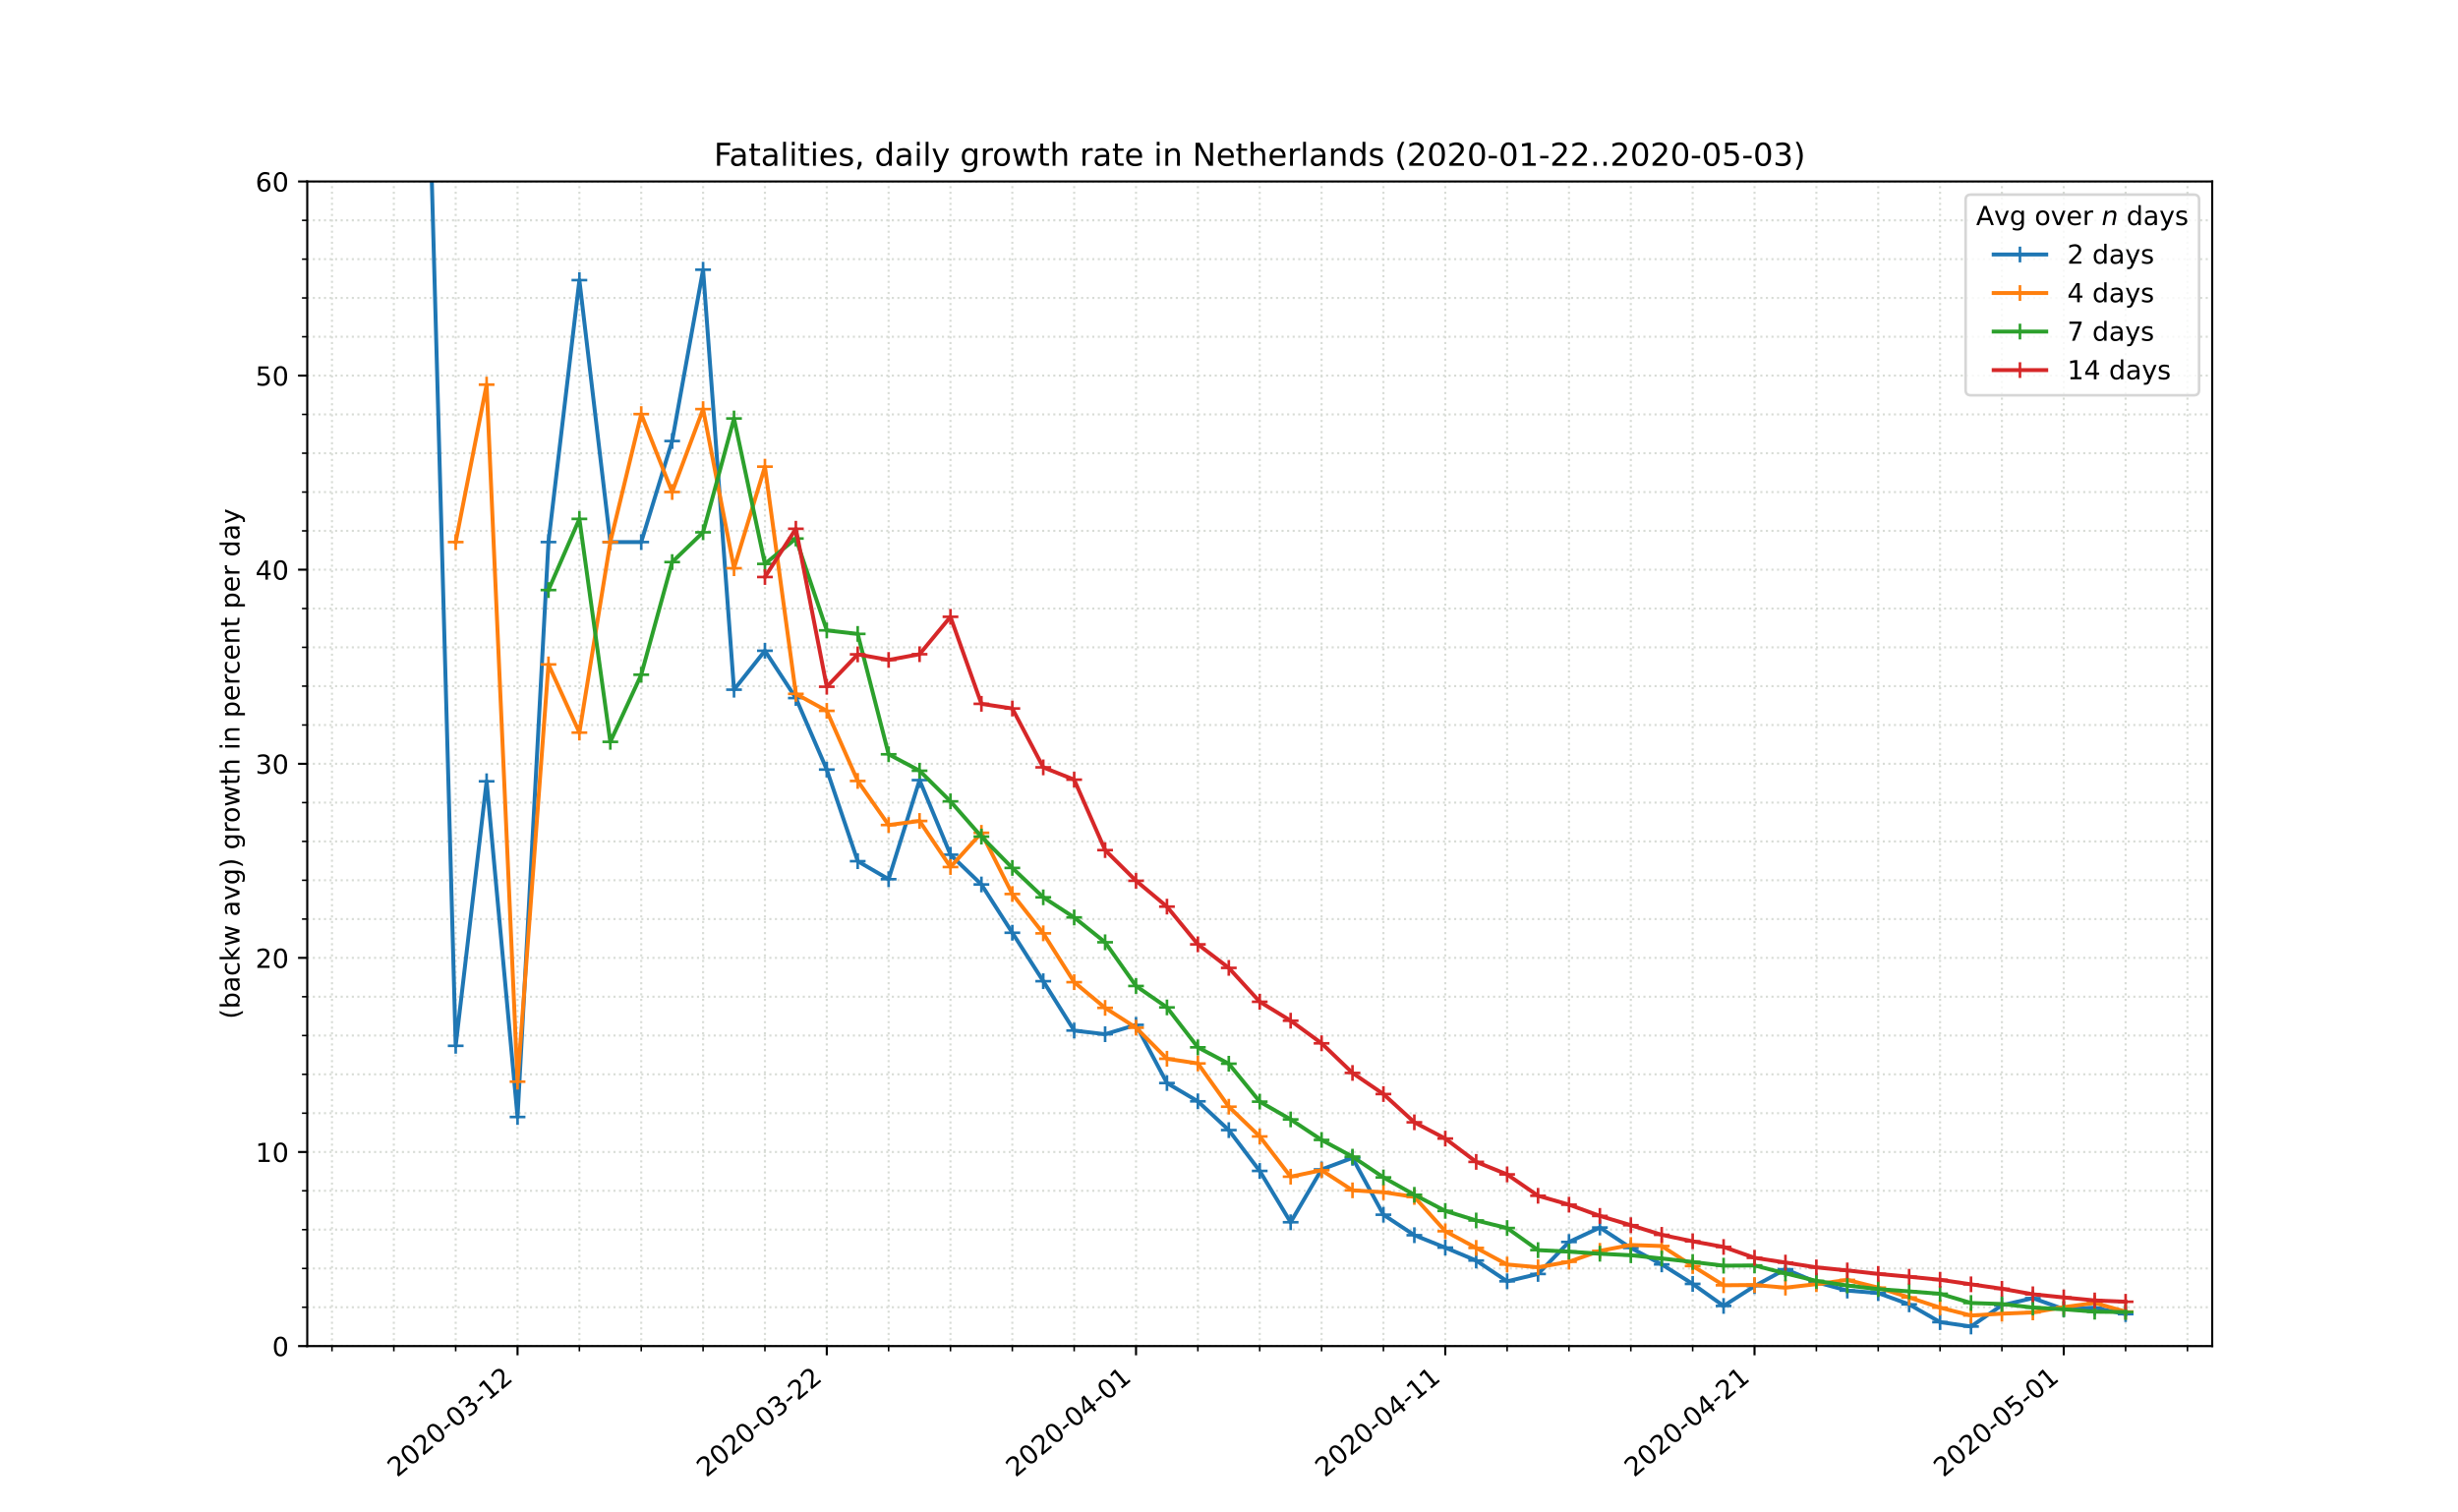 <?xml version="1.0" encoding="utf-8" standalone="no"?>
<!DOCTYPE svg PUBLIC "-//W3C//DTD SVG 1.1//EN"
  "http://www.w3.org/Graphics/SVG/1.1/DTD/svg11.dtd">
<!-- Created with matplotlib (https://matplotlib.org/) -->
<svg height="576pt" version="1.1" viewBox="0 0 936 576" width="936pt" xmlns="http://www.w3.org/2000/svg" xmlns:xlink="http://www.w3.org/1999/xlink">
 <defs>
  <style type="text/css">
*{stroke-linecap:butt;stroke-linejoin:round;}
  </style>
 </defs>
 <g id="figure_1">
  <g id="patch_1">
   <path d="M 0 576 
L 936 576 
L 936 0 
L 0 0 
z
" style="fill:#ffffff;"/>
  </g>
  <g id="axes_1">
   <g id="patch_2">
    <path d="M 117 512.64 
L 842.4 512.64 
L 842.4 69.12 
L 117 69.12 
z
" style="fill:#ffffff;"/>
   </g>
   <g id="matplotlib.axis_1">
    <g id="xtick_1">
     <g id="line2d_1">
      <path clip-path="url(#p31f932908c)" d="M 197.077 512.64 
L 197.077 69.12 
" style="fill:none;stroke:#d8dcd6;stroke-dasharray:0.8,1.32;stroke-dashoffset:0;stroke-width:0.8;"/>
     </g>
     <g id="line2d_2">
      <defs>
       <path d="M 0 0 
L 0 3.5 
" id="mb9248efcf9" style="stroke:#000000;stroke-width:0.8;"/>
      </defs>
      <g>
       <use style="stroke:#000000;stroke-width:0.8;" x="197.077" xlink:href="#mb9248efcf9" y="512.64"/>
      </g>
     </g>
     <g id="text_1">
      <!-- 2020-03-12 -->
      <defs>
       <path d="M 19.188 8.297 
L 53.609 8.297 
L 53.609 0 
L 7.328 0 
L 7.328 8.297 
Q 12.938 14.109 22.625 23.891 
Q 32.328 33.688 34.812 36.531 
Q 39.547 41.844 41.422 45.531 
Q 43.312 49.219 43.312 52.781 
Q 43.312 58.594 39.234 62.25 
Q 35.156 65.922 28.609 65.922 
Q 23.969 65.922 18.812 64.312 
Q 13.672 62.703 7.812 59.422 
L 7.812 69.391 
Q 13.766 71.781 18.938 73 
Q 24.125 74.219 28.422 74.219 
Q 39.75 74.219 46.484 68.547 
Q 53.219 62.891 53.219 53.422 
Q 53.219 48.922 51.531 44.891 
Q 49.859 40.875 45.406 35.406 
Q 44.188 33.984 37.641 27.219 
Q 31.109 20.453 19.188 8.297 
z
" id="DejaVuSans-50"/>
       <path d="M 31.781 66.406 
Q 24.172 66.406 20.328 58.906 
Q 16.5 51.422 16.5 36.375 
Q 16.5 21.391 20.328 13.891 
Q 24.172 6.391 31.781 6.391 
Q 39.453 6.391 43.281 13.891 
Q 47.125 21.391 47.125 36.375 
Q 47.125 51.422 43.281 58.906 
Q 39.453 66.406 31.781 66.406 
z
M 31.781 74.219 
Q 44.047 74.219 50.516 64.516 
Q 56.984 54.828 56.984 36.375 
Q 56.984 17.969 50.516 8.266 
Q 44.047 -1.422 31.781 -1.422 
Q 19.531 -1.422 13.062 8.266 
Q 6.594 17.969 6.594 36.375 
Q 6.594 54.828 13.062 64.516 
Q 19.531 74.219 31.781 74.219 
z
" id="DejaVuSans-48"/>
       <path d="M 4.891 31.391 
L 31.203 31.391 
L 31.203 23.391 
L 4.891 23.391 
z
" id="DejaVuSans-45"/>
       <path d="M 40.578 39.312 
Q 47.656 37.797 51.625 33 
Q 55.609 28.219 55.609 21.188 
Q 55.609 10.406 48.188 4.484 
Q 40.766 -1.422 27.094 -1.422 
Q 22.516 -1.422 17.656 -0.516 
Q 12.797 0.391 7.625 2.203 
L 7.625 11.719 
Q 11.719 9.328 16.594 8.109 
Q 21.484 6.891 26.812 6.891 
Q 36.078 6.891 40.938 10.547 
Q 45.797 14.203 45.797 21.188 
Q 45.797 27.641 41.281 31.266 
Q 36.766 34.906 28.719 34.906 
L 20.219 34.906 
L 20.219 43.016 
L 29.109 43.016 
Q 36.375 43.016 40.234 45.922 
Q 44.094 48.828 44.094 54.297 
Q 44.094 59.906 40.109 62.906 
Q 36.141 65.922 28.719 65.922 
Q 24.656 65.922 20.016 65.031 
Q 15.375 64.156 9.812 62.312 
L 9.812 71.094 
Q 15.438 72.656 20.344 73.438 
Q 25.25 74.219 29.594 74.219 
Q 40.828 74.219 47.359 69.109 
Q 53.906 64.016 53.906 55.328 
Q 53.906 49.266 50.438 45.094 
Q 46.969 40.922 40.578 39.312 
z
" id="DejaVuSans-51"/>
       <path d="M 12.406 8.297 
L 28.516 8.297 
L 28.516 63.922 
L 10.984 60.406 
L 10.984 69.391 
L 28.422 72.906 
L 38.281 72.906 
L 38.281 8.297 
L 54.391 8.297 
L 54.391 0 
L 12.406 0 
z
" id="DejaVuSans-49"/>
      </defs>
      <g transform="translate(151.221 562.817)rotate(-40)scale(0.1 -0.1)">
       <use xlink:href="#DejaVuSans-50"/>
       <use x="63.623" xlink:href="#DejaVuSans-48"/>
       <use x="127.246" xlink:href="#DejaVuSans-50"/>
       <use x="190.869" xlink:href="#DejaVuSans-48"/>
       <use x="254.492" xlink:href="#DejaVuSans-45"/>
       <use x="290.576" xlink:href="#DejaVuSans-48"/>
       <use x="354.199" xlink:href="#DejaVuSans-51"/>
       <use x="417.822" xlink:href="#DejaVuSans-45"/>
       <use x="453.906" xlink:href="#DejaVuSans-49"/>
       <use x="517.529" xlink:href="#DejaVuSans-50"/>
      </g>
     </g>
    </g>
    <g id="xtick_2">
     <g id="line2d_3">
      <path clip-path="url(#p31f932908c)" d="M 314.836 512.64 
L 314.836 69.12 
" style="fill:none;stroke:#d8dcd6;stroke-dasharray:0.8,1.32;stroke-dashoffset:0;stroke-width:0.8;"/>
     </g>
     <g id="line2d_4">
      <g>
       <use style="stroke:#000000;stroke-width:0.8;" x="314.836" xlink:href="#mb9248efcf9" y="512.64"/>
      </g>
     </g>
     <g id="text_2">
      <!-- 2020-03-22 -->
      <g transform="translate(268.98 562.817)rotate(-40)scale(0.1 -0.1)">
       <use xlink:href="#DejaVuSans-50"/>
       <use x="63.623" xlink:href="#DejaVuSans-48"/>
       <use x="127.246" xlink:href="#DejaVuSans-50"/>
       <use x="190.869" xlink:href="#DejaVuSans-48"/>
       <use x="254.492" xlink:href="#DejaVuSans-45"/>
       <use x="290.576" xlink:href="#DejaVuSans-48"/>
       <use x="354.199" xlink:href="#DejaVuSans-51"/>
       <use x="417.822" xlink:href="#DejaVuSans-45"/>
       <use x="453.906" xlink:href="#DejaVuSans-50"/>
       <use x="517.529" xlink:href="#DejaVuSans-50"/>
      </g>
     </g>
    </g>
    <g id="xtick_3">
     <g id="line2d_5">
      <path clip-path="url(#p31f932908c)" d="M 432.596 512.64 
L 432.596 69.12 
" style="fill:none;stroke:#d8dcd6;stroke-dasharray:0.8,1.32;stroke-dashoffset:0;stroke-width:0.8;"/>
     </g>
     <g id="line2d_6">
      <g>
       <use style="stroke:#000000;stroke-width:0.8;" x="432.596" xlink:href="#mb9248efcf9" y="512.64"/>
      </g>
     </g>
     <g id="text_3">
      <!-- 2020-04-01 -->
      <defs>
       <path d="M 37.797 64.312 
L 12.891 25.391 
L 37.797 25.391 
z
M 35.203 72.906 
L 47.609 72.906 
L 47.609 25.391 
L 58.016 25.391 
L 58.016 17.188 
L 47.609 17.188 
L 47.609 0 
L 37.797 0 
L 37.797 17.188 
L 4.891 17.188 
L 4.891 26.703 
z
" id="DejaVuSans-52"/>
      </defs>
      <g transform="translate(386.74 562.817)rotate(-40)scale(0.1 -0.1)">
       <use xlink:href="#DejaVuSans-50"/>
       <use x="63.623" xlink:href="#DejaVuSans-48"/>
       <use x="127.246" xlink:href="#DejaVuSans-50"/>
       <use x="190.869" xlink:href="#DejaVuSans-48"/>
       <use x="254.492" xlink:href="#DejaVuSans-45"/>
       <use x="290.576" xlink:href="#DejaVuSans-48"/>
       <use x="354.199" xlink:href="#DejaVuSans-52"/>
       <use x="417.822" xlink:href="#DejaVuSans-45"/>
       <use x="453.906" xlink:href="#DejaVuSans-48"/>
       <use x="517.529" xlink:href="#DejaVuSans-49"/>
      </g>
     </g>
    </g>
    <g id="xtick_4">
     <g id="line2d_7">
      <path clip-path="url(#p31f932908c)" d="M 550.356 512.64 
L 550.356 69.12 
" style="fill:none;stroke:#d8dcd6;stroke-dasharray:0.8,1.32;stroke-dashoffset:0;stroke-width:0.8;"/>
     </g>
     <g id="line2d_8">
      <g>
       <use style="stroke:#000000;stroke-width:0.8;" x="550.356" xlink:href="#mb9248efcf9" y="512.64"/>
      </g>
     </g>
     <g id="text_4">
      <!-- 2020-04-11 -->
      <g transform="translate(504.5 562.817)rotate(-40)scale(0.1 -0.1)">
       <use xlink:href="#DejaVuSans-50"/>
       <use x="63.623" xlink:href="#DejaVuSans-48"/>
       <use x="127.246" xlink:href="#DejaVuSans-50"/>
       <use x="190.869" xlink:href="#DejaVuSans-48"/>
       <use x="254.492" xlink:href="#DejaVuSans-45"/>
       <use x="290.576" xlink:href="#DejaVuSans-48"/>
       <use x="354.199" xlink:href="#DejaVuSans-52"/>
       <use x="417.822" xlink:href="#DejaVuSans-45"/>
       <use x="453.906" xlink:href="#DejaVuSans-49"/>
       <use x="517.529" xlink:href="#DejaVuSans-49"/>
      </g>
     </g>
    </g>
    <g id="xtick_5">
     <g id="line2d_9">
      <path clip-path="url(#p31f932908c)" d="M 668.116 512.64 
L 668.116 69.12 
" style="fill:none;stroke:#d8dcd6;stroke-dasharray:0.8,1.32;stroke-dashoffset:0;stroke-width:0.8;"/>
     </g>
     <g id="line2d_10">
      <g>
       <use style="stroke:#000000;stroke-width:0.8;" x="668.116" xlink:href="#mb9248efcf9" y="512.64"/>
      </g>
     </g>
     <g id="text_5">
      <!-- 2020-04-21 -->
      <g transform="translate(622.26 562.817)rotate(-40)scale(0.1 -0.1)">
       <use xlink:href="#DejaVuSans-50"/>
       <use x="63.623" xlink:href="#DejaVuSans-48"/>
       <use x="127.246" xlink:href="#DejaVuSans-50"/>
       <use x="190.869" xlink:href="#DejaVuSans-48"/>
       <use x="254.492" xlink:href="#DejaVuSans-45"/>
       <use x="290.576" xlink:href="#DejaVuSans-48"/>
       <use x="354.199" xlink:href="#DejaVuSans-52"/>
       <use x="417.822" xlink:href="#DejaVuSans-45"/>
       <use x="453.906" xlink:href="#DejaVuSans-50"/>
       <use x="517.529" xlink:href="#DejaVuSans-49"/>
      </g>
     </g>
    </g>
    <g id="xtick_6">
     <g id="line2d_11">
      <path clip-path="url(#p31f932908c)" d="M 785.875 512.64 
L 785.875 69.12 
" style="fill:none;stroke:#d8dcd6;stroke-dasharray:0.8,1.32;stroke-dashoffset:0;stroke-width:0.8;"/>
     </g>
     <g id="line2d_12">
      <g>
       <use style="stroke:#000000;stroke-width:0.8;" x="785.875" xlink:href="#mb9248efcf9" y="512.64"/>
      </g>
     </g>
     <g id="text_6">
      <!-- 2020-05-01 -->
      <defs>
       <path d="M 10.797 72.906 
L 49.516 72.906 
L 49.516 64.594 
L 19.828 64.594 
L 19.828 46.734 
Q 21.969 47.469 24.109 47.828 
Q 26.266 48.188 28.422 48.188 
Q 40.625 48.188 47.75 41.5 
Q 54.891 34.812 54.891 23.391 
Q 54.891 11.625 47.562 5.094 
Q 40.234 -1.422 26.906 -1.422 
Q 22.312 -1.422 17.547 -0.641 
Q 12.797 0.141 7.719 1.703 
L 7.719 11.625 
Q 12.109 9.234 16.797 8.062 
Q 21.484 6.891 26.703 6.891 
Q 35.156 6.891 40.078 11.328 
Q 45.016 15.766 45.016 23.391 
Q 45.016 31 40.078 35.438 
Q 35.156 39.891 26.703 39.891 
Q 22.75 39.891 18.812 39.016 
Q 14.891 38.141 10.797 36.281 
z
" id="DejaVuSans-53"/>
      </defs>
      <g transform="translate(740.019 562.817)rotate(-40)scale(0.1 -0.1)">
       <use xlink:href="#DejaVuSans-50"/>
       <use x="63.623" xlink:href="#DejaVuSans-48"/>
       <use x="127.246" xlink:href="#DejaVuSans-50"/>
       <use x="190.869" xlink:href="#DejaVuSans-48"/>
       <use x="254.492" xlink:href="#DejaVuSans-45"/>
       <use x="290.576" xlink:href="#DejaVuSans-48"/>
       <use x="354.199" xlink:href="#DejaVuSans-53"/>
       <use x="417.822" xlink:href="#DejaVuSans-45"/>
       <use x="453.906" xlink:href="#DejaVuSans-48"/>
       <use x="517.529" xlink:href="#DejaVuSans-49"/>
      </g>
     </g>
    </g>
    <g id="xtick_7">
     <g id="line2d_13">
      <path clip-path="url(#p31f932908c)" d="M 126.421 512.64 
L 126.421 69.12 
" style="fill:none;stroke:#d8dcd6;stroke-dasharray:0.8,1.32;stroke-dashoffset:0;stroke-width:0.8;"/>
     </g>
     <g id="line2d_14">
      <defs>
       <path d="M 0 0 
L 0 2 
" id="me07606192c" style="stroke:#000000;stroke-width:0.6;"/>
      </defs>
      <g>
       <use style="stroke:#000000;stroke-width:0.6;" x="126.421" xlink:href="#me07606192c" y="512.64"/>
      </g>
     </g>
    </g>
    <g id="xtick_8">
     <g id="line2d_15">
      <path clip-path="url(#p31f932908c)" d="M 149.973 512.64 
L 149.973 69.12 
" style="fill:none;stroke:#d8dcd6;stroke-dasharray:0.8,1.32;stroke-dashoffset:0;stroke-width:0.8;"/>
     </g>
     <g id="line2d_16">
      <g>
       <use style="stroke:#000000;stroke-width:0.6;" x="149.973" xlink:href="#me07606192c" y="512.64"/>
      </g>
     </g>
    </g>
    <g id="xtick_9">
     <g id="line2d_17">
      <path clip-path="url(#p31f932908c)" d="M 173.525 512.64 
L 173.525 69.12 
" style="fill:none;stroke:#d8dcd6;stroke-dasharray:0.8,1.32;stroke-dashoffset:0;stroke-width:0.8;"/>
     </g>
     <g id="line2d_18">
      <g>
       <use style="stroke:#000000;stroke-width:0.6;" x="173.525" xlink:href="#me07606192c" y="512.64"/>
      </g>
     </g>
    </g>
    <g id="xtick_10">
     <g id="line2d_19">
      <path clip-path="url(#p31f932908c)" d="M 220.629 512.64 
L 220.629 69.12 
" style="fill:none;stroke:#d8dcd6;stroke-dasharray:0.8,1.32;stroke-dashoffset:0;stroke-width:0.8;"/>
     </g>
     <g id="line2d_20">
      <g>
       <use style="stroke:#000000;stroke-width:0.6;" x="220.629" xlink:href="#me07606192c" y="512.64"/>
      </g>
     </g>
    </g>
    <g id="xtick_11">
     <g id="line2d_21">
      <path clip-path="url(#p31f932908c)" d="M 244.181 512.64 
L 244.181 69.12 
" style="fill:none;stroke:#d8dcd6;stroke-dasharray:0.8,1.32;stroke-dashoffset:0;stroke-width:0.8;"/>
     </g>
     <g id="line2d_22">
      <g>
       <use style="stroke:#000000;stroke-width:0.6;" x="244.181" xlink:href="#me07606192c" y="512.64"/>
      </g>
     </g>
    </g>
    <g id="xtick_12">
     <g id="line2d_23">
      <path clip-path="url(#p31f932908c)" d="M 267.732 512.64 
L 267.732 69.12 
" style="fill:none;stroke:#d8dcd6;stroke-dasharray:0.8,1.32;stroke-dashoffset:0;stroke-width:0.8;"/>
     </g>
     <g id="line2d_24">
      <g>
       <use style="stroke:#000000;stroke-width:0.6;" x="267.732" xlink:href="#me07606192c" y="512.64"/>
      </g>
     </g>
    </g>
    <g id="xtick_13">
     <g id="line2d_25">
      <path clip-path="url(#p31f932908c)" d="M 291.284 512.64 
L 291.284 69.12 
" style="fill:none;stroke:#d8dcd6;stroke-dasharray:0.8,1.32;stroke-dashoffset:0;stroke-width:0.8;"/>
     </g>
     <g id="line2d_26">
      <g>
       <use style="stroke:#000000;stroke-width:0.6;" x="291.284" xlink:href="#me07606192c" y="512.64"/>
      </g>
     </g>
    </g>
    <g id="xtick_14">
     <g id="line2d_27">
      <path clip-path="url(#p31f932908c)" d="M 338.388 512.64 
L 338.388 69.12 
" style="fill:none;stroke:#d8dcd6;stroke-dasharray:0.8,1.32;stroke-dashoffset:0;stroke-width:0.8;"/>
     </g>
     <g id="line2d_28">
      <g>
       <use style="stroke:#000000;stroke-width:0.6;" x="338.388" xlink:href="#me07606192c" y="512.64"/>
      </g>
     </g>
    </g>
    <g id="xtick_15">
     <g id="line2d_29">
      <path clip-path="url(#p31f932908c)" d="M 361.94 512.64 
L 361.94 69.12 
" style="fill:none;stroke:#d8dcd6;stroke-dasharray:0.8,1.32;stroke-dashoffset:0;stroke-width:0.8;"/>
     </g>
     <g id="line2d_30">
      <g>
       <use style="stroke:#000000;stroke-width:0.6;" x="361.94" xlink:href="#me07606192c" y="512.64"/>
      </g>
     </g>
    </g>
    <g id="xtick_16">
     <g id="line2d_31">
      <path clip-path="url(#p31f932908c)" d="M 385.492 512.64 
L 385.492 69.12 
" style="fill:none;stroke:#d8dcd6;stroke-dasharray:0.8,1.32;stroke-dashoffset:0;stroke-width:0.8;"/>
     </g>
     <g id="line2d_32">
      <g>
       <use style="stroke:#000000;stroke-width:0.6;" x="385.492" xlink:href="#me07606192c" y="512.64"/>
      </g>
     </g>
    </g>
    <g id="xtick_17">
     <g id="line2d_33">
      <path clip-path="url(#p31f932908c)" d="M 409.044 512.64 
L 409.044 69.12 
" style="fill:none;stroke:#d8dcd6;stroke-dasharray:0.8,1.32;stroke-dashoffset:0;stroke-width:0.8;"/>
     </g>
     <g id="line2d_34">
      <g>
       <use style="stroke:#000000;stroke-width:0.6;" x="409.044" xlink:href="#me07606192c" y="512.64"/>
      </g>
     </g>
    </g>
    <g id="xtick_18">
     <g id="line2d_35">
      <path clip-path="url(#p31f932908c)" d="M 456.148 512.64 
L 456.148 69.12 
" style="fill:none;stroke:#d8dcd6;stroke-dasharray:0.8,1.32;stroke-dashoffset:0;stroke-width:0.8;"/>
     </g>
     <g id="line2d_36">
      <g>
       <use style="stroke:#000000;stroke-width:0.6;" x="456.148" xlink:href="#me07606192c" y="512.64"/>
      </g>
     </g>
    </g>
    <g id="xtick_19">
     <g id="line2d_37">
      <path clip-path="url(#p31f932908c)" d="M 479.7 512.64 
L 479.7 69.12 
" style="fill:none;stroke:#d8dcd6;stroke-dasharray:0.8,1.32;stroke-dashoffset:0;stroke-width:0.8;"/>
     </g>
     <g id="line2d_38">
      <g>
       <use style="stroke:#000000;stroke-width:0.6;" x="479.7" xlink:href="#me07606192c" y="512.64"/>
      </g>
     </g>
    </g>
    <g id="xtick_20">
     <g id="line2d_39">
      <path clip-path="url(#p31f932908c)" d="M 503.252 512.64 
L 503.252 69.12 
" style="fill:none;stroke:#d8dcd6;stroke-dasharray:0.8,1.32;stroke-dashoffset:0;stroke-width:0.8;"/>
     </g>
     <g id="line2d_40">
      <g>
       <use style="stroke:#000000;stroke-width:0.6;" x="503.252" xlink:href="#me07606192c" y="512.64"/>
      </g>
     </g>
    </g>
    <g id="xtick_21">
     <g id="line2d_41">
      <path clip-path="url(#p31f932908c)" d="M 526.804 512.64 
L 526.804 69.12 
" style="fill:none;stroke:#d8dcd6;stroke-dasharray:0.8,1.32;stroke-dashoffset:0;stroke-width:0.8;"/>
     </g>
     <g id="line2d_42">
      <g>
       <use style="stroke:#000000;stroke-width:0.6;" x="526.804" xlink:href="#me07606192c" y="512.64"/>
      </g>
     </g>
    </g>
    <g id="xtick_22">
     <g id="line2d_43">
      <path clip-path="url(#p31f932908c)" d="M 573.908 512.64 
L 573.908 69.12 
" style="fill:none;stroke:#d8dcd6;stroke-dasharray:0.8,1.32;stroke-dashoffset:0;stroke-width:0.8;"/>
     </g>
     <g id="line2d_44">
      <g>
       <use style="stroke:#000000;stroke-width:0.6;" x="573.908" xlink:href="#me07606192c" y="512.64"/>
      </g>
     </g>
    </g>
    <g id="xtick_23">
     <g id="line2d_45">
      <path clip-path="url(#p31f932908c)" d="M 597.46 512.64 
L 597.46 69.12 
" style="fill:none;stroke:#d8dcd6;stroke-dasharray:0.8,1.32;stroke-dashoffset:0;stroke-width:0.8;"/>
     </g>
     <g id="line2d_46">
      <g>
       <use style="stroke:#000000;stroke-width:0.6;" x="597.46" xlink:href="#me07606192c" y="512.64"/>
      </g>
     </g>
    </g>
    <g id="xtick_24">
     <g id="line2d_47">
      <path clip-path="url(#p31f932908c)" d="M 621.012 512.64 
L 621.012 69.12 
" style="fill:none;stroke:#d8dcd6;stroke-dasharray:0.8,1.32;stroke-dashoffset:0;stroke-width:0.8;"/>
     </g>
     <g id="line2d_48">
      <g>
       <use style="stroke:#000000;stroke-width:0.6;" x="621.012" xlink:href="#me07606192c" y="512.64"/>
      </g>
     </g>
    </g>
    <g id="xtick_25">
     <g id="line2d_49">
      <path clip-path="url(#p31f932908c)" d="M 644.564 512.64 
L 644.564 69.12 
" style="fill:none;stroke:#d8dcd6;stroke-dasharray:0.8,1.32;stroke-dashoffset:0;stroke-width:0.8;"/>
     </g>
     <g id="line2d_50">
      <g>
       <use style="stroke:#000000;stroke-width:0.6;" x="644.564" xlink:href="#me07606192c" y="512.64"/>
      </g>
     </g>
    </g>
    <g id="xtick_26">
     <g id="line2d_51">
      <path clip-path="url(#p31f932908c)" d="M 691.668 512.64 
L 691.668 69.12 
" style="fill:none;stroke:#d8dcd6;stroke-dasharray:0.8,1.32;stroke-dashoffset:0;stroke-width:0.8;"/>
     </g>
     <g id="line2d_52">
      <g>
       <use style="stroke:#000000;stroke-width:0.6;" x="691.668" xlink:href="#me07606192c" y="512.64"/>
      </g>
     </g>
    </g>
    <g id="xtick_27">
     <g id="line2d_53">
      <path clip-path="url(#p31f932908c)" d="M 715.219 512.64 
L 715.219 69.12 
" style="fill:none;stroke:#d8dcd6;stroke-dasharray:0.8,1.32;stroke-dashoffset:0;stroke-width:0.8;"/>
     </g>
     <g id="line2d_54">
      <g>
       <use style="stroke:#000000;stroke-width:0.6;" x="715.219" xlink:href="#me07606192c" y="512.64"/>
      </g>
     </g>
    </g>
    <g id="xtick_28">
     <g id="line2d_55">
      <path clip-path="url(#p31f932908c)" d="M 738.771 512.64 
L 738.771 69.12 
" style="fill:none;stroke:#d8dcd6;stroke-dasharray:0.8,1.32;stroke-dashoffset:0;stroke-width:0.8;"/>
     </g>
     <g id="line2d_56">
      <g>
       <use style="stroke:#000000;stroke-width:0.6;" x="738.771" xlink:href="#me07606192c" y="512.64"/>
      </g>
     </g>
    </g>
    <g id="xtick_29">
     <g id="line2d_57">
      <path clip-path="url(#p31f932908c)" d="M 762.323 512.64 
L 762.323 69.12 
" style="fill:none;stroke:#d8dcd6;stroke-dasharray:0.8,1.32;stroke-dashoffset:0;stroke-width:0.8;"/>
     </g>
     <g id="line2d_58">
      <g>
       <use style="stroke:#000000;stroke-width:0.6;" x="762.323" xlink:href="#me07606192c" y="512.64"/>
      </g>
     </g>
    </g>
    <g id="xtick_30">
     <g id="line2d_59">
      <path clip-path="url(#p31f932908c)" d="M 809.427 512.64 
L 809.427 69.12 
" style="fill:none;stroke:#d8dcd6;stroke-dasharray:0.8,1.32;stroke-dashoffset:0;stroke-width:0.8;"/>
     </g>
     <g id="line2d_60">
      <g>
       <use style="stroke:#000000;stroke-width:0.6;" x="809.427" xlink:href="#me07606192c" y="512.64"/>
      </g>
     </g>
    </g>
    <g id="xtick_31">
     <g id="line2d_61">
      <path clip-path="url(#p31f932908c)" d="M 832.979 512.64 
L 832.979 69.12 
" style="fill:none;stroke:#d8dcd6;stroke-dasharray:0.8,1.32;stroke-dashoffset:0;stroke-width:0.8;"/>
     </g>
     <g id="line2d_62">
      <g>
       <use style="stroke:#000000;stroke-width:0.6;" x="832.979" xlink:href="#me07606192c" y="512.64"/>
      </g>
     </g>
    </g>
   </g>
   <g id="matplotlib.axis_2">
    <g id="ytick_1">
     <g id="line2d_63">
      <path clip-path="url(#p31f932908c)" d="M 117 512.64 
L 842.4 512.64 
" style="fill:none;stroke:#d8dcd6;stroke-dasharray:0.8,1.32;stroke-dashoffset:0;stroke-width:0.8;"/>
     </g>
     <g id="line2d_64">
      <defs>
       <path d="M 0 0 
L -3.5 0 
" id="m7e9e795ada" style="stroke:#000000;stroke-width:0.8;"/>
      </defs>
      <g>
       <use style="stroke:#000000;stroke-width:0.8;" x="117" xlink:href="#m7e9e795ada" y="512.64"/>
      </g>
     </g>
     <g id="text_7">
      <!-- 0 -->
      <g transform="translate(103.638 516.439)scale(0.1 -0.1)">
       <use xlink:href="#DejaVuSans-48"/>
      </g>
     </g>
    </g>
    <g id="ytick_2">
     <g id="line2d_65">
      <path clip-path="url(#p31f932908c)" d="M 117 438.72 
L 842.4 438.72 
" style="fill:none;stroke:#d8dcd6;stroke-dasharray:0.8,1.32;stroke-dashoffset:0;stroke-width:0.8;"/>
     </g>
     <g id="line2d_66">
      <g>
       <use style="stroke:#000000;stroke-width:0.8;" x="117" xlink:href="#m7e9e795ada" y="438.72"/>
      </g>
     </g>
     <g id="text_8">
      <!-- 10 -->
      <g transform="translate(97.275 442.519)scale(0.1 -0.1)">
       <use xlink:href="#DejaVuSans-49"/>
       <use x="63.623" xlink:href="#DejaVuSans-48"/>
      </g>
     </g>
    </g>
    <g id="ytick_3">
     <g id="line2d_67">
      <path clip-path="url(#p31f932908c)" d="M 117 364.8 
L 842.4 364.8 
" style="fill:none;stroke:#d8dcd6;stroke-dasharray:0.8,1.32;stroke-dashoffset:0;stroke-width:0.8;"/>
     </g>
     <g id="line2d_68">
      <g>
       <use style="stroke:#000000;stroke-width:0.8;" x="117" xlink:href="#m7e9e795ada" y="364.8"/>
      </g>
     </g>
     <g id="text_9">
      <!-- 20 -->
      <g transform="translate(97.275 368.599)scale(0.1 -0.1)">
       <use xlink:href="#DejaVuSans-50"/>
       <use x="63.623" xlink:href="#DejaVuSans-48"/>
      </g>
     </g>
    </g>
    <g id="ytick_4">
     <g id="line2d_69">
      <path clip-path="url(#p31f932908c)" d="M 117 290.88 
L 842.4 290.88 
" style="fill:none;stroke:#d8dcd6;stroke-dasharray:0.8,1.32;stroke-dashoffset:0;stroke-width:0.8;"/>
     </g>
     <g id="line2d_70">
      <g>
       <use style="stroke:#000000;stroke-width:0.8;" x="117" xlink:href="#m7e9e795ada" y="290.88"/>
      </g>
     </g>
     <g id="text_10">
      <!-- 30 -->
      <g transform="translate(97.275 294.679)scale(0.1 -0.1)">
       <use xlink:href="#DejaVuSans-51"/>
       <use x="63.623" xlink:href="#DejaVuSans-48"/>
      </g>
     </g>
    </g>
    <g id="ytick_5">
     <g id="line2d_71">
      <path clip-path="url(#p31f932908c)" d="M 117 216.96 
L 842.4 216.96 
" style="fill:none;stroke:#d8dcd6;stroke-dasharray:0.8,1.32;stroke-dashoffset:0;stroke-width:0.8;"/>
     </g>
     <g id="line2d_72">
      <g>
       <use style="stroke:#000000;stroke-width:0.8;" x="117" xlink:href="#m7e9e795ada" y="216.96"/>
      </g>
     </g>
     <g id="text_11">
      <!-- 40 -->
      <g transform="translate(97.275 220.759)scale(0.1 -0.1)">
       <use xlink:href="#DejaVuSans-52"/>
       <use x="63.623" xlink:href="#DejaVuSans-48"/>
      </g>
     </g>
    </g>
    <g id="ytick_6">
     <g id="line2d_73">
      <path clip-path="url(#p31f932908c)" d="M 117 143.04 
L 842.4 143.04 
" style="fill:none;stroke:#d8dcd6;stroke-dasharray:0.8,1.32;stroke-dashoffset:0;stroke-width:0.8;"/>
     </g>
     <g id="line2d_74">
      <g>
       <use style="stroke:#000000;stroke-width:0.8;" x="117" xlink:href="#m7e9e795ada" y="143.04"/>
      </g>
     </g>
     <g id="text_12">
      <!-- 50 -->
      <g transform="translate(97.275 146.839)scale(0.1 -0.1)">
       <use xlink:href="#DejaVuSans-53"/>
       <use x="63.623" xlink:href="#DejaVuSans-48"/>
      </g>
     </g>
    </g>
    <g id="ytick_7">
     <g id="line2d_75">
      <path clip-path="url(#p31f932908c)" d="M 117 69.12 
L 842.4 69.12 
" style="fill:none;stroke:#d8dcd6;stroke-dasharray:0.8,1.32;stroke-dashoffset:0;stroke-width:0.8;"/>
     </g>
     <g id="line2d_76">
      <g>
       <use style="stroke:#000000;stroke-width:0.8;" x="117" xlink:href="#m7e9e795ada" y="69.12"/>
      </g>
     </g>
     <g id="text_13">
      <!-- 60 -->
      <defs>
       <path d="M 33.016 40.375 
Q 26.375 40.375 22.484 35.828 
Q 18.609 31.297 18.609 23.391 
Q 18.609 15.531 22.484 10.953 
Q 26.375 6.391 33.016 6.391 
Q 39.656 6.391 43.531 10.953 
Q 47.406 15.531 47.406 23.391 
Q 47.406 31.297 43.531 35.828 
Q 39.656 40.375 33.016 40.375 
z
M 52.594 71.297 
L 52.594 62.312 
Q 48.875 64.062 45.094 64.984 
Q 41.312 65.922 37.594 65.922 
Q 27.828 65.922 22.672 59.328 
Q 17.531 52.734 16.797 39.406 
Q 19.672 43.656 24.016 45.922 
Q 28.375 48.188 33.594 48.188 
Q 44.578 48.188 50.953 41.516 
Q 57.328 34.859 57.328 23.391 
Q 57.328 12.156 50.688 5.359 
Q 44.047 -1.422 33.016 -1.422 
Q 20.359 -1.422 13.672 8.266 
Q 6.984 17.969 6.984 36.375 
Q 6.984 53.656 15.188 63.938 
Q 23.391 74.219 37.203 74.219 
Q 40.922 74.219 44.703 73.484 
Q 48.484 72.75 52.594 71.297 
z
" id="DejaVuSans-54"/>
      </defs>
      <g transform="translate(97.275 72.919)scale(0.1 -0.1)">
       <use xlink:href="#DejaVuSans-54"/>
       <use x="63.623" xlink:href="#DejaVuSans-48"/>
      </g>
     </g>
    </g>
    <g id="ytick_8">
     <g id="line2d_77">
      <path clip-path="url(#p31f932908c)" d="M 117 497.856 
L 842.4 497.856 
" style="fill:none;stroke:#d8dcd6;stroke-dasharray:0.8,1.32;stroke-dashoffset:0;stroke-width:0.8;"/>
     </g>
     <g id="line2d_78">
      <defs>
       <path d="M 0 0 
L -2 0 
" id="m3b638ab52d" style="stroke:#000000;stroke-width:0.6;"/>
      </defs>
      <g>
       <use style="stroke:#000000;stroke-width:0.6;" x="117" xlink:href="#m3b638ab52d" y="497.856"/>
      </g>
     </g>
    </g>
    <g id="ytick_9">
     <g id="line2d_79">
      <path clip-path="url(#p31f932908c)" d="M 117 483.072 
L 842.4 483.072 
" style="fill:none;stroke:#d8dcd6;stroke-dasharray:0.8,1.32;stroke-dashoffset:0;stroke-width:0.8;"/>
     </g>
     <g id="line2d_80">
      <g>
       <use style="stroke:#000000;stroke-width:0.6;" x="117" xlink:href="#m3b638ab52d" y="483.072"/>
      </g>
     </g>
    </g>
    <g id="ytick_10">
     <g id="line2d_81">
      <path clip-path="url(#p31f932908c)" d="M 117 468.288 
L 842.4 468.288 
" style="fill:none;stroke:#d8dcd6;stroke-dasharray:0.8,1.32;stroke-dashoffset:0;stroke-width:0.8;"/>
     </g>
     <g id="line2d_82">
      <g>
       <use style="stroke:#000000;stroke-width:0.6;" x="117" xlink:href="#m3b638ab52d" y="468.288"/>
      </g>
     </g>
    </g>
    <g id="ytick_11">
     <g id="line2d_83">
      <path clip-path="url(#p31f932908c)" d="M 117 453.504 
L 842.4 453.504 
" style="fill:none;stroke:#d8dcd6;stroke-dasharray:0.8,1.32;stroke-dashoffset:0;stroke-width:0.8;"/>
     </g>
     <g id="line2d_84">
      <g>
       <use style="stroke:#000000;stroke-width:0.6;" x="117" xlink:href="#m3b638ab52d" y="453.504"/>
      </g>
     </g>
    </g>
    <g id="ytick_12">
     <g id="line2d_85">
      <path clip-path="url(#p31f932908c)" d="M 117 423.936 
L 842.4 423.936 
" style="fill:none;stroke:#d8dcd6;stroke-dasharray:0.8,1.32;stroke-dashoffset:0;stroke-width:0.8;"/>
     </g>
     <g id="line2d_86">
      <g>
       <use style="stroke:#000000;stroke-width:0.6;" x="117" xlink:href="#m3b638ab52d" y="423.936"/>
      </g>
     </g>
    </g>
    <g id="ytick_13">
     <g id="line2d_87">
      <path clip-path="url(#p31f932908c)" d="M 117 409.152 
L 842.4 409.152 
" style="fill:none;stroke:#d8dcd6;stroke-dasharray:0.8,1.32;stroke-dashoffset:0;stroke-width:0.8;"/>
     </g>
     <g id="line2d_88">
      <g>
       <use style="stroke:#000000;stroke-width:0.6;" x="117" xlink:href="#m3b638ab52d" y="409.152"/>
      </g>
     </g>
    </g>
    <g id="ytick_14">
     <g id="line2d_89">
      <path clip-path="url(#p31f932908c)" d="M 117 394.368 
L 842.4 394.368 
" style="fill:none;stroke:#d8dcd6;stroke-dasharray:0.8,1.32;stroke-dashoffset:0;stroke-width:0.8;"/>
     </g>
     <g id="line2d_90">
      <g>
       <use style="stroke:#000000;stroke-width:0.6;" x="117" xlink:href="#m3b638ab52d" y="394.368"/>
      </g>
     </g>
    </g>
    <g id="ytick_15">
     <g id="line2d_91">
      <path clip-path="url(#p31f932908c)" d="M 117 379.584 
L 842.4 379.584 
" style="fill:none;stroke:#d8dcd6;stroke-dasharray:0.8,1.32;stroke-dashoffset:0;stroke-width:0.8;"/>
     </g>
     <g id="line2d_92">
      <g>
       <use style="stroke:#000000;stroke-width:0.6;" x="117" xlink:href="#m3b638ab52d" y="379.584"/>
      </g>
     </g>
    </g>
    <g id="ytick_16">
     <g id="line2d_93">
      <path clip-path="url(#p31f932908c)" d="M 117 350.016 
L 842.4 350.016 
" style="fill:none;stroke:#d8dcd6;stroke-dasharray:0.8,1.32;stroke-dashoffset:0;stroke-width:0.8;"/>
     </g>
     <g id="line2d_94">
      <g>
       <use style="stroke:#000000;stroke-width:0.6;" x="117" xlink:href="#m3b638ab52d" y="350.016"/>
      </g>
     </g>
    </g>
    <g id="ytick_17">
     <g id="line2d_95">
      <path clip-path="url(#p31f932908c)" d="M 117 335.232 
L 842.4 335.232 
" style="fill:none;stroke:#d8dcd6;stroke-dasharray:0.8,1.32;stroke-dashoffset:0;stroke-width:0.8;"/>
     </g>
     <g id="line2d_96">
      <g>
       <use style="stroke:#000000;stroke-width:0.6;" x="117" xlink:href="#m3b638ab52d" y="335.232"/>
      </g>
     </g>
    </g>
    <g id="ytick_18">
     <g id="line2d_97">
      <path clip-path="url(#p31f932908c)" d="M 117 320.448 
L 842.4 320.448 
" style="fill:none;stroke:#d8dcd6;stroke-dasharray:0.8,1.32;stroke-dashoffset:0;stroke-width:0.8;"/>
     </g>
     <g id="line2d_98">
      <g>
       <use style="stroke:#000000;stroke-width:0.6;" x="117" xlink:href="#m3b638ab52d" y="320.448"/>
      </g>
     </g>
    </g>
    <g id="ytick_19">
     <g id="line2d_99">
      <path clip-path="url(#p31f932908c)" d="M 117 305.664 
L 842.4 305.664 
" style="fill:none;stroke:#d8dcd6;stroke-dasharray:0.8,1.32;stroke-dashoffset:0;stroke-width:0.8;"/>
     </g>
     <g id="line2d_100">
      <g>
       <use style="stroke:#000000;stroke-width:0.6;" x="117" xlink:href="#m3b638ab52d" y="305.664"/>
      </g>
     </g>
    </g>
    <g id="ytick_20">
     <g id="line2d_101">
      <path clip-path="url(#p31f932908c)" d="M 117 276.096 
L 842.4 276.096 
" style="fill:none;stroke:#d8dcd6;stroke-dasharray:0.8,1.32;stroke-dashoffset:0;stroke-width:0.8;"/>
     </g>
     <g id="line2d_102">
      <g>
       <use style="stroke:#000000;stroke-width:0.6;" x="117" xlink:href="#m3b638ab52d" y="276.096"/>
      </g>
     </g>
    </g>
    <g id="ytick_21">
     <g id="line2d_103">
      <path clip-path="url(#p31f932908c)" d="M 117 261.312 
L 842.4 261.312 
" style="fill:none;stroke:#d8dcd6;stroke-dasharray:0.8,1.32;stroke-dashoffset:0;stroke-width:0.8;"/>
     </g>
     <g id="line2d_104">
      <g>
       <use style="stroke:#000000;stroke-width:0.6;" x="117" xlink:href="#m3b638ab52d" y="261.312"/>
      </g>
     </g>
    </g>
    <g id="ytick_22">
     <g id="line2d_105">
      <path clip-path="url(#p31f932908c)" d="M 117 246.528 
L 842.4 246.528 
" style="fill:none;stroke:#d8dcd6;stroke-dasharray:0.8,1.32;stroke-dashoffset:0;stroke-width:0.8;"/>
     </g>
     <g id="line2d_106">
      <g>
       <use style="stroke:#000000;stroke-width:0.6;" x="117" xlink:href="#m3b638ab52d" y="246.528"/>
      </g>
     </g>
    </g>
    <g id="ytick_23">
     <g id="line2d_107">
      <path clip-path="url(#p31f932908c)" d="M 117 231.744 
L 842.4 231.744 
" style="fill:none;stroke:#d8dcd6;stroke-dasharray:0.8,1.32;stroke-dashoffset:0;stroke-width:0.8;"/>
     </g>
     <g id="line2d_108">
      <g>
       <use style="stroke:#000000;stroke-width:0.6;" x="117" xlink:href="#m3b638ab52d" y="231.744"/>
      </g>
     </g>
    </g>
    <g id="ytick_24">
     <g id="line2d_109">
      <path clip-path="url(#p31f932908c)" d="M 117 202.176 
L 842.4 202.176 
" style="fill:none;stroke:#d8dcd6;stroke-dasharray:0.8,1.32;stroke-dashoffset:0;stroke-width:0.8;"/>
     </g>
     <g id="line2d_110">
      <g>
       <use style="stroke:#000000;stroke-width:0.6;" x="117" xlink:href="#m3b638ab52d" y="202.176"/>
      </g>
     </g>
    </g>
    <g id="ytick_25">
     <g id="line2d_111">
      <path clip-path="url(#p31f932908c)" d="M 117 187.392 
L 842.4 187.392 
" style="fill:none;stroke:#d8dcd6;stroke-dasharray:0.8,1.32;stroke-dashoffset:0;stroke-width:0.8;"/>
     </g>
     <g id="line2d_112">
      <g>
       <use style="stroke:#000000;stroke-width:0.6;" x="117" xlink:href="#m3b638ab52d" y="187.392"/>
      </g>
     </g>
    </g>
    <g id="ytick_26">
     <g id="line2d_113">
      <path clip-path="url(#p31f932908c)" d="M 117 172.608 
L 842.4 172.608 
" style="fill:none;stroke:#d8dcd6;stroke-dasharray:0.8,1.32;stroke-dashoffset:0;stroke-width:0.8;"/>
     </g>
     <g id="line2d_114">
      <g>
       <use style="stroke:#000000;stroke-width:0.6;" x="117" xlink:href="#m3b638ab52d" y="172.608"/>
      </g>
     </g>
    </g>
    <g id="ytick_27">
     <g id="line2d_115">
      <path clip-path="url(#p31f932908c)" d="M 117 157.824 
L 842.4 157.824 
" style="fill:none;stroke:#d8dcd6;stroke-dasharray:0.8,1.32;stroke-dashoffset:0;stroke-width:0.8;"/>
     </g>
     <g id="line2d_116">
      <g>
       <use style="stroke:#000000;stroke-width:0.6;" x="117" xlink:href="#m3b638ab52d" y="157.824"/>
      </g>
     </g>
    </g>
    <g id="ytick_28">
     <g id="line2d_117">
      <path clip-path="url(#p31f932908c)" d="M 117 128.256 
L 842.4 128.256 
" style="fill:none;stroke:#d8dcd6;stroke-dasharray:0.8,1.32;stroke-dashoffset:0;stroke-width:0.8;"/>
     </g>
     <g id="line2d_118">
      <g>
       <use style="stroke:#000000;stroke-width:0.6;" x="117" xlink:href="#m3b638ab52d" y="128.256"/>
      </g>
     </g>
    </g>
    <g id="ytick_29">
     <g id="line2d_119">
      <path clip-path="url(#p31f932908c)" d="M 117 113.472 
L 842.4 113.472 
" style="fill:none;stroke:#d8dcd6;stroke-dasharray:0.8,1.32;stroke-dashoffset:0;stroke-width:0.8;"/>
     </g>
     <g id="line2d_120">
      <g>
       <use style="stroke:#000000;stroke-width:0.6;" x="117" xlink:href="#m3b638ab52d" y="113.472"/>
      </g>
     </g>
    </g>
    <g id="ytick_30">
     <g id="line2d_121">
      <path clip-path="url(#p31f932908c)" d="M 117 98.688 
L 842.4 98.688 
" style="fill:none;stroke:#d8dcd6;stroke-dasharray:0.8,1.32;stroke-dashoffset:0;stroke-width:0.8;"/>
     </g>
     <g id="line2d_122">
      <g>
       <use style="stroke:#000000;stroke-width:0.6;" x="117" xlink:href="#m3b638ab52d" y="98.688"/>
      </g>
     </g>
    </g>
    <g id="ytick_31">
     <g id="line2d_123">
      <path clip-path="url(#p31f932908c)" d="M 117 83.904 
L 842.4 83.904 
" style="fill:none;stroke:#d8dcd6;stroke-dasharray:0.8,1.32;stroke-dashoffset:0;stroke-width:0.8;"/>
     </g>
     <g id="line2d_124">
      <g>
       <use style="stroke:#000000;stroke-width:0.6;" x="117" xlink:href="#m3b638ab52d" y="83.904"/>
      </g>
     </g>
    </g>
    <g id="text_14">
     <!-- (backw avg) growth in percent per day -->
     <defs>
      <path d="M 31 75.875 
Q 24.469 64.656 21.281 53.656 
Q 18.109 42.672 18.109 31.391 
Q 18.109 20.125 21.312 9.062 
Q 24.516 -2 31 -13.188 
L 23.188 -13.188 
Q 15.875 -1.703 12.234 9.375 
Q 8.594 20.453 8.594 31.391 
Q 8.594 42.281 12.203 53.312 
Q 15.828 64.359 23.188 75.875 
z
" id="DejaVuSans-40"/>
      <path d="M 48.688 27.297 
Q 48.688 37.203 44.609 42.844 
Q 40.531 48.484 33.406 48.484 
Q 26.266 48.484 22.188 42.844 
Q 18.109 37.203 18.109 27.297 
Q 18.109 17.391 22.188 11.75 
Q 26.266 6.109 33.406 6.109 
Q 40.531 6.109 44.609 11.75 
Q 48.688 17.391 48.688 27.297 
z
M 18.109 46.391 
Q 20.953 51.266 25.266 53.625 
Q 29.594 56 35.594 56 
Q 45.562 56 51.781 48.094 
Q 58.016 40.188 58.016 27.297 
Q 58.016 14.406 51.781 6.484 
Q 45.562 -1.422 35.594 -1.422 
Q 29.594 -1.422 25.266 0.953 
Q 20.953 3.328 18.109 8.203 
L 18.109 0 
L 9.078 0 
L 9.078 75.984 
L 18.109 75.984 
z
" id="DejaVuSans-98"/>
      <path d="M 34.281 27.484 
Q 23.391 27.484 19.188 25 
Q 14.984 22.516 14.984 16.5 
Q 14.984 11.719 18.141 8.906 
Q 21.297 6.109 26.703 6.109 
Q 34.188 6.109 38.703 11.406 
Q 43.219 16.703 43.219 25.484 
L 43.219 27.484 
z
M 52.203 31.203 
L 52.203 0 
L 43.219 0 
L 43.219 8.297 
Q 40.141 3.328 35.547 0.953 
Q 30.953 -1.422 24.312 -1.422 
Q 15.922 -1.422 10.953 3.297 
Q 6 8.016 6 15.922 
Q 6 25.141 12.172 29.828 
Q 18.359 34.516 30.609 34.516 
L 43.219 34.516 
L 43.219 35.406 
Q 43.219 41.609 39.141 45 
Q 35.062 48.391 27.688 48.391 
Q 23 48.391 18.547 47.266 
Q 14.109 46.141 10.016 43.891 
L 10.016 52.203 
Q 14.938 54.109 19.578 55.047 
Q 24.219 56 28.609 56 
Q 40.484 56 46.344 49.844 
Q 52.203 43.703 52.203 31.203 
z
" id="DejaVuSans-97"/>
      <path d="M 48.781 52.594 
L 48.781 44.188 
Q 44.969 46.297 41.141 47.344 
Q 37.312 48.391 33.406 48.391 
Q 24.656 48.391 19.812 42.844 
Q 14.984 37.312 14.984 27.297 
Q 14.984 17.281 19.812 11.734 
Q 24.656 6.203 33.406 6.203 
Q 37.312 6.203 41.141 7.25 
Q 44.969 8.297 48.781 10.406 
L 48.781 2.094 
Q 45.016 0.344 40.984 -0.531 
Q 36.969 -1.422 32.422 -1.422 
Q 20.062 -1.422 12.781 6.344 
Q 5.516 14.109 5.516 27.297 
Q 5.516 40.672 12.859 48.328 
Q 20.219 56 33.016 56 
Q 37.156 56 41.109 55.141 
Q 45.062 54.297 48.781 52.594 
z
" id="DejaVuSans-99"/>
      <path d="M 9.078 75.984 
L 18.109 75.984 
L 18.109 31.109 
L 44.922 54.688 
L 56.391 54.688 
L 27.391 29.109 
L 57.625 0 
L 45.906 0 
L 18.109 26.703 
L 18.109 0 
L 9.078 0 
z
" id="DejaVuSans-107"/>
      <path d="M 4.203 54.688 
L 13.188 54.688 
L 24.422 12.016 
L 35.594 54.688 
L 46.188 54.688 
L 57.422 12.016 
L 68.609 54.688 
L 77.594 54.688 
L 63.281 0 
L 52.688 0 
L 40.922 44.828 
L 29.109 0 
L 18.5 0 
z
" id="DejaVuSans-119"/>
      <path id="DejaVuSans-32"/>
      <path d="M 2.984 54.688 
L 12.5 54.688 
L 29.594 8.797 
L 46.688 54.688 
L 56.203 54.688 
L 35.688 0 
L 23.484 0 
z
" id="DejaVuSans-118"/>
      <path d="M 45.406 27.984 
Q 45.406 37.75 41.375 43.109 
Q 37.359 48.484 30.078 48.484 
Q 22.859 48.484 18.828 43.109 
Q 14.797 37.75 14.797 27.984 
Q 14.797 18.266 18.828 12.891 
Q 22.859 7.516 30.078 7.516 
Q 37.359 7.516 41.375 12.891 
Q 45.406 18.266 45.406 27.984 
z
M 54.391 6.781 
Q 54.391 -7.172 48.188 -13.984 
Q 42 -20.797 29.203 -20.797 
Q 24.469 -20.797 20.266 -20.094 
Q 16.062 -19.391 12.109 -17.922 
L 12.109 -9.188 
Q 16.062 -11.328 19.922 -12.344 
Q 23.781 -13.375 27.781 -13.375 
Q 36.625 -13.375 41.016 -8.766 
Q 45.406 -4.156 45.406 5.172 
L 45.406 9.625 
Q 42.625 4.781 38.281 2.391 
Q 33.938 0 27.875 0 
Q 17.828 0 11.672 7.656 
Q 5.516 15.328 5.516 27.984 
Q 5.516 40.672 11.672 48.328 
Q 17.828 56 27.875 56 
Q 33.938 56 38.281 53.609 
Q 42.625 51.219 45.406 46.391 
L 45.406 54.688 
L 54.391 54.688 
z
" id="DejaVuSans-103"/>
      <path d="M 8.016 75.875 
L 15.828 75.875 
Q 23.141 64.359 26.781 53.312 
Q 30.422 42.281 30.422 31.391 
Q 30.422 20.453 26.781 9.375 
Q 23.141 -1.703 15.828 -13.188 
L 8.016 -13.188 
Q 14.5 -2 17.703 9.062 
Q 20.906 20.125 20.906 31.391 
Q 20.906 42.672 17.703 53.656 
Q 14.5 64.656 8.016 75.875 
z
" id="DejaVuSans-41"/>
      <path d="M 41.109 46.297 
Q 39.594 47.172 37.812 47.578 
Q 36.031 48 33.891 48 
Q 26.266 48 22.188 43.047 
Q 18.109 38.094 18.109 28.812 
L 18.109 0 
L 9.078 0 
L 9.078 54.688 
L 18.109 54.688 
L 18.109 46.188 
Q 20.953 51.172 25.484 53.578 
Q 30.031 56 36.531 56 
Q 37.453 56 38.578 55.875 
Q 39.703 55.766 41.062 55.516 
z
" id="DejaVuSans-114"/>
      <path d="M 30.609 48.391 
Q 23.391 48.391 19.188 42.75 
Q 14.984 37.109 14.984 27.297 
Q 14.984 17.484 19.156 11.844 
Q 23.344 6.203 30.609 6.203 
Q 37.797 6.203 41.984 11.859 
Q 46.188 17.531 46.188 27.297 
Q 46.188 37.016 41.984 42.703 
Q 37.797 48.391 30.609 48.391 
z
M 30.609 56 
Q 42.328 56 49.016 48.375 
Q 55.719 40.766 55.719 27.297 
Q 55.719 13.875 49.016 6.219 
Q 42.328 -1.422 30.609 -1.422 
Q 18.844 -1.422 12.172 6.219 
Q 5.516 13.875 5.516 27.297 
Q 5.516 40.766 12.172 48.375 
Q 18.844 56 30.609 56 
z
" id="DejaVuSans-111"/>
      <path d="M 18.312 70.219 
L 18.312 54.688 
L 36.812 54.688 
L 36.812 47.703 
L 18.312 47.703 
L 18.312 18.016 
Q 18.312 11.328 20.141 9.422 
Q 21.969 7.516 27.594 7.516 
L 36.812 7.516 
L 36.812 0 
L 27.594 0 
Q 17.188 0 13.234 3.875 
Q 9.281 7.766 9.281 18.016 
L 9.281 47.703 
L 2.688 47.703 
L 2.688 54.688 
L 9.281 54.688 
L 9.281 70.219 
z
" id="DejaVuSans-116"/>
      <path d="M 54.891 33.016 
L 54.891 0 
L 45.906 0 
L 45.906 32.719 
Q 45.906 40.484 42.875 44.328 
Q 39.844 48.188 33.797 48.188 
Q 26.516 48.188 22.312 43.547 
Q 18.109 38.922 18.109 30.906 
L 18.109 0 
L 9.078 0 
L 9.078 75.984 
L 18.109 75.984 
L 18.109 46.188 
Q 21.344 51.125 25.703 53.562 
Q 30.078 56 35.797 56 
Q 45.219 56 50.047 50.172 
Q 54.891 44.344 54.891 33.016 
z
" id="DejaVuSans-104"/>
      <path d="M 9.422 54.688 
L 18.406 54.688 
L 18.406 0 
L 9.422 0 
z
M 9.422 75.984 
L 18.406 75.984 
L 18.406 64.594 
L 9.422 64.594 
z
" id="DejaVuSans-105"/>
      <path d="M 54.891 33.016 
L 54.891 0 
L 45.906 0 
L 45.906 32.719 
Q 45.906 40.484 42.875 44.328 
Q 39.844 48.188 33.797 48.188 
Q 26.516 48.188 22.312 43.547 
Q 18.109 38.922 18.109 30.906 
L 18.109 0 
L 9.078 0 
L 9.078 54.688 
L 18.109 54.688 
L 18.109 46.188 
Q 21.344 51.125 25.703 53.562 
Q 30.078 56 35.797 56 
Q 45.219 56 50.047 50.172 
Q 54.891 44.344 54.891 33.016 
z
" id="DejaVuSans-110"/>
      <path d="M 18.109 8.203 
L 18.109 -20.797 
L 9.078 -20.797 
L 9.078 54.688 
L 18.109 54.688 
L 18.109 46.391 
Q 20.953 51.266 25.266 53.625 
Q 29.594 56 35.594 56 
Q 45.562 56 51.781 48.094 
Q 58.016 40.188 58.016 27.297 
Q 58.016 14.406 51.781 6.484 
Q 45.562 -1.422 35.594 -1.422 
Q 29.594 -1.422 25.266 0.953 
Q 20.953 3.328 18.109 8.203 
z
M 48.688 27.297 
Q 48.688 37.203 44.609 42.844 
Q 40.531 48.484 33.406 48.484 
Q 26.266 48.484 22.188 42.844 
Q 18.109 37.203 18.109 27.297 
Q 18.109 17.391 22.188 11.75 
Q 26.266 6.109 33.406 6.109 
Q 40.531 6.109 44.609 11.75 
Q 48.688 17.391 48.688 27.297 
z
" id="DejaVuSans-112"/>
      <path d="M 56.203 29.594 
L 56.203 25.203 
L 14.891 25.203 
Q 15.484 15.922 20.484 11.062 
Q 25.484 6.203 34.422 6.203 
Q 39.594 6.203 44.453 7.469 
Q 49.312 8.734 54.109 11.281 
L 54.109 2.781 
Q 49.266 0.734 44.188 -0.344 
Q 39.109 -1.422 33.891 -1.422 
Q 20.797 -1.422 13.156 6.188 
Q 5.516 13.812 5.516 26.812 
Q 5.516 40.234 12.766 48.109 
Q 20.016 56 32.328 56 
Q 43.359 56 49.781 48.891 
Q 56.203 41.797 56.203 29.594 
z
M 47.219 32.234 
Q 47.125 39.594 43.094 43.984 
Q 39.062 48.391 32.422 48.391 
Q 24.906 48.391 20.391 44.141 
Q 15.875 39.891 15.188 32.172 
z
" id="DejaVuSans-101"/>
      <path d="M 45.406 46.391 
L 45.406 75.984 
L 54.391 75.984 
L 54.391 0 
L 45.406 0 
L 45.406 8.203 
Q 42.578 3.328 38.25 0.953 
Q 33.938 -1.422 27.875 -1.422 
Q 17.969 -1.422 11.734 6.484 
Q 5.516 14.406 5.516 27.297 
Q 5.516 40.188 11.734 48.094 
Q 17.969 56 27.875 56 
Q 33.938 56 38.25 53.625 
Q 42.578 51.266 45.406 46.391 
z
M 14.797 27.297 
Q 14.797 17.391 18.875 11.75 
Q 22.953 6.109 30.078 6.109 
Q 37.203 6.109 41.297 11.75 
Q 45.406 17.391 45.406 27.297 
Q 45.406 37.203 41.297 42.844 
Q 37.203 48.484 30.078 48.484 
Q 22.953 48.484 18.875 42.844 
Q 14.797 37.203 14.797 27.297 
z
" id="DejaVuSans-100"/>
      <path d="M 32.172 -5.078 
Q 28.375 -14.844 24.75 -17.812 
Q 21.141 -20.797 15.094 -20.797 
L 7.906 -20.797 
L 7.906 -13.281 
L 13.188 -13.281 
Q 16.891 -13.281 18.938 -11.516 
Q 21 -9.766 23.484 -3.219 
L 25.094 0.875 
L 2.984 54.688 
L 12.5 54.688 
L 29.594 11.922 
L 46.688 54.688 
L 56.203 54.688 
z
" id="DejaVuSans-121"/>
     </defs>
     <g transform="translate(91.195 388.09)rotate(-90)scale(0.1 -0.1)">
      <use xlink:href="#DejaVuSans-40"/>
      <use x="39.014" xlink:href="#DejaVuSans-98"/>
      <use x="102.49" xlink:href="#DejaVuSans-97"/>
      <use x="163.77" xlink:href="#DejaVuSans-99"/>
      <use x="218.75" xlink:href="#DejaVuSans-107"/>
      <use x="276.66" xlink:href="#DejaVuSans-119"/>
      <use x="358.447" xlink:href="#DejaVuSans-32"/>
      <use x="390.234" xlink:href="#DejaVuSans-97"/>
      <use x="451.514" xlink:href="#DejaVuSans-118"/>
      <use x="510.693" xlink:href="#DejaVuSans-103"/>
      <use x="574.17" xlink:href="#DejaVuSans-41"/>
      <use x="613.184" xlink:href="#DejaVuSans-32"/>
      <use x="644.971" xlink:href="#DejaVuSans-103"/>
      <use x="708.447" xlink:href="#DejaVuSans-114"/>
      <use x="747.311" xlink:href="#DejaVuSans-111"/>
      <use x="808.492" xlink:href="#DejaVuSans-119"/>
      <use x="890.279" xlink:href="#DejaVuSans-116"/>
      <use x="929.488" xlink:href="#DejaVuSans-104"/>
      <use x="992.867" xlink:href="#DejaVuSans-32"/>
      <use x="1024.654" xlink:href="#DejaVuSans-105"/>
      <use x="1052.438" xlink:href="#DejaVuSans-110"/>
      <use x="1115.816" xlink:href="#DejaVuSans-32"/>
      <use x="1147.604" xlink:href="#DejaVuSans-112"/>
      <use x="1211.08" xlink:href="#DejaVuSans-101"/>
      <use x="1272.604" xlink:href="#DejaVuSans-114"/>
      <use x="1311.467" xlink:href="#DejaVuSans-99"/>
      <use x="1366.447" xlink:href="#DejaVuSans-101"/>
      <use x="1427.971" xlink:href="#DejaVuSans-110"/>
      <use x="1491.35" xlink:href="#DejaVuSans-116"/>
      <use x="1530.559" xlink:href="#DejaVuSans-32"/>
      <use x="1562.346" xlink:href="#DejaVuSans-112"/>
      <use x="1625.822" xlink:href="#DejaVuSans-101"/>
      <use x="1687.346" xlink:href="#DejaVuSans-114"/>
      <use x="1728.459" xlink:href="#DejaVuSans-32"/>
      <use x="1760.246" xlink:href="#DejaVuSans-100"/>
      <use x="1823.723" xlink:href="#DejaVuSans-97"/>
      <use x="1885.002" xlink:href="#DejaVuSans-121"/>
     </g>
    </g>
   </g>
   <g id="line2d_125">
    <path clip-path="url(#p31f932908c)" d="M 162.507 -1 
L 173.525 398.285 
L 185.301 297.537 
L 197.077 425.389 
L 208.853 206.453 
L 220.629 106.676 
L 232.405 206.453 
L 244.181 206.453 
L 255.956 167.96 
L 267.732 102.707 
L 279.508 262.665 
L 291.284 247.826 
L 303.06 265.84 
L 314.836 293.088 
L 326.612 327.975 
L 338.388 334.848 
L 350.164 297.091 
L 361.94 325.508 
L 373.716 336.839 
L 385.492 355.222 
L 397.268 373.673 
L 409.044 392.47 
L 420.82 393.874 
L 432.596 390.305 
L 444.372 412.458 
L 456.148 419.432 
L 467.924 430.396 
L 479.7 445.946 
L 491.476 465.489 
L 503.252 445.37 
L 515.028 440.971 
L 526.804 462.61 
L 538.58 470.412 
L 550.356 475.139 
L 562.132 480.064 
L 573.908 487.975 
L 585.684 485.165 
L 597.46 472.999 
L 609.236 467.491 
L 621.012 475.273 
L 632.788 481.523 
L 644.564 488.954 
L 656.34 497.351 
L 668.116 489.799 
L 679.892 483.369 
L 691.668 488.3 
L 703.444 491.5 
L 715.219 492.46 
L 726.995 496.752 
L 738.771 503.507 
L 750.547 505.188 
L 762.323 497.071 
L 774.099 494.393 
L 785.875 498.544 
L 797.651 498.034 
L 809.427 500.468 
" style="fill:none;stroke:#1f77b4;stroke-linecap:square;stroke-width:1.5;"/>
    <defs>
     <path d="M -3 0 
L 3 0 
M 0 3 
L 0 -3 
" id="m5bb302ea96" style="stroke:#1f77b4;"/>
    </defs>
    <g clip-path="url(#p31f932908c)">
     <use style="fill:#1f77b4;stroke:#1f77b4;" x="162.507" xlink:href="#m5bb302ea96" y="-1"/>
     <use style="fill:#1f77b4;stroke:#1f77b4;" x="173.525" xlink:href="#m5bb302ea96" y="398.285"/>
     <use style="fill:#1f77b4;stroke:#1f77b4;" x="185.301" xlink:href="#m5bb302ea96" y="297.537"/>
     <use style="fill:#1f77b4;stroke:#1f77b4;" x="197.077" xlink:href="#m5bb302ea96" y="425.389"/>
     <use style="fill:#1f77b4;stroke:#1f77b4;" x="208.853" xlink:href="#m5bb302ea96" y="206.453"/>
     <use style="fill:#1f77b4;stroke:#1f77b4;" x="220.629" xlink:href="#m5bb302ea96" y="106.676"/>
     <use style="fill:#1f77b4;stroke:#1f77b4;" x="232.405" xlink:href="#m5bb302ea96" y="206.453"/>
     <use style="fill:#1f77b4;stroke:#1f77b4;" x="244.181" xlink:href="#m5bb302ea96" y="206.453"/>
     <use style="fill:#1f77b4;stroke:#1f77b4;" x="255.956" xlink:href="#m5bb302ea96" y="167.96"/>
     <use style="fill:#1f77b4;stroke:#1f77b4;" x="267.732" xlink:href="#m5bb302ea96" y="102.707"/>
     <use style="fill:#1f77b4;stroke:#1f77b4;" x="279.508" xlink:href="#m5bb302ea96" y="262.665"/>
     <use style="fill:#1f77b4;stroke:#1f77b4;" x="291.284" xlink:href="#m5bb302ea96" y="247.826"/>
     <use style="fill:#1f77b4;stroke:#1f77b4;" x="303.06" xlink:href="#m5bb302ea96" y="265.84"/>
     <use style="fill:#1f77b4;stroke:#1f77b4;" x="314.836" xlink:href="#m5bb302ea96" y="293.088"/>
     <use style="fill:#1f77b4;stroke:#1f77b4;" x="326.612" xlink:href="#m5bb302ea96" y="327.975"/>
     <use style="fill:#1f77b4;stroke:#1f77b4;" x="338.388" xlink:href="#m5bb302ea96" y="334.848"/>
     <use style="fill:#1f77b4;stroke:#1f77b4;" x="350.164" xlink:href="#m5bb302ea96" y="297.091"/>
     <use style="fill:#1f77b4;stroke:#1f77b4;" x="361.94" xlink:href="#m5bb302ea96" y="325.508"/>
     <use style="fill:#1f77b4;stroke:#1f77b4;" x="373.716" xlink:href="#m5bb302ea96" y="336.839"/>
     <use style="fill:#1f77b4;stroke:#1f77b4;" x="385.492" xlink:href="#m5bb302ea96" y="355.222"/>
     <use style="fill:#1f77b4;stroke:#1f77b4;" x="397.268" xlink:href="#m5bb302ea96" y="373.673"/>
     <use style="fill:#1f77b4;stroke:#1f77b4;" x="409.044" xlink:href="#m5bb302ea96" y="392.47"/>
     <use style="fill:#1f77b4;stroke:#1f77b4;" x="420.82" xlink:href="#m5bb302ea96" y="393.874"/>
     <use style="fill:#1f77b4;stroke:#1f77b4;" x="432.596" xlink:href="#m5bb302ea96" y="390.305"/>
     <use style="fill:#1f77b4;stroke:#1f77b4;" x="444.372" xlink:href="#m5bb302ea96" y="412.458"/>
     <use style="fill:#1f77b4;stroke:#1f77b4;" x="456.148" xlink:href="#m5bb302ea96" y="419.432"/>
     <use style="fill:#1f77b4;stroke:#1f77b4;" x="467.924" xlink:href="#m5bb302ea96" y="430.396"/>
     <use style="fill:#1f77b4;stroke:#1f77b4;" x="479.7" xlink:href="#m5bb302ea96" y="445.946"/>
     <use style="fill:#1f77b4;stroke:#1f77b4;" x="491.476" xlink:href="#m5bb302ea96" y="465.489"/>
     <use style="fill:#1f77b4;stroke:#1f77b4;" x="503.252" xlink:href="#m5bb302ea96" y="445.37"/>
     <use style="fill:#1f77b4;stroke:#1f77b4;" x="515.028" xlink:href="#m5bb302ea96" y="440.971"/>
     <use style="fill:#1f77b4;stroke:#1f77b4;" x="526.804" xlink:href="#m5bb302ea96" y="462.61"/>
     <use style="fill:#1f77b4;stroke:#1f77b4;" x="538.58" xlink:href="#m5bb302ea96" y="470.412"/>
     <use style="fill:#1f77b4;stroke:#1f77b4;" x="550.356" xlink:href="#m5bb302ea96" y="475.139"/>
     <use style="fill:#1f77b4;stroke:#1f77b4;" x="562.132" xlink:href="#m5bb302ea96" y="480.064"/>
     <use style="fill:#1f77b4;stroke:#1f77b4;" x="573.908" xlink:href="#m5bb302ea96" y="487.975"/>
     <use style="fill:#1f77b4;stroke:#1f77b4;" x="585.684" xlink:href="#m5bb302ea96" y="485.165"/>
     <use style="fill:#1f77b4;stroke:#1f77b4;" x="597.46" xlink:href="#m5bb302ea96" y="472.999"/>
     <use style="fill:#1f77b4;stroke:#1f77b4;" x="609.236" xlink:href="#m5bb302ea96" y="467.491"/>
     <use style="fill:#1f77b4;stroke:#1f77b4;" x="621.012" xlink:href="#m5bb302ea96" y="475.273"/>
     <use style="fill:#1f77b4;stroke:#1f77b4;" x="632.788" xlink:href="#m5bb302ea96" y="481.523"/>
     <use style="fill:#1f77b4;stroke:#1f77b4;" x="644.564" xlink:href="#m5bb302ea96" y="488.954"/>
     <use style="fill:#1f77b4;stroke:#1f77b4;" x="656.34" xlink:href="#m5bb302ea96" y="497.351"/>
     <use style="fill:#1f77b4;stroke:#1f77b4;" x="668.116" xlink:href="#m5bb302ea96" y="489.799"/>
     <use style="fill:#1f77b4;stroke:#1f77b4;" x="679.892" xlink:href="#m5bb302ea96" y="483.369"/>
     <use style="fill:#1f77b4;stroke:#1f77b4;" x="691.668" xlink:href="#m5bb302ea96" y="488.3"/>
     <use style="fill:#1f77b4;stroke:#1f77b4;" x="703.444" xlink:href="#m5bb302ea96" y="491.5"/>
     <use style="fill:#1f77b4;stroke:#1f77b4;" x="715.219" xlink:href="#m5bb302ea96" y="492.46"/>
     <use style="fill:#1f77b4;stroke:#1f77b4;" x="726.995" xlink:href="#m5bb302ea96" y="496.752"/>
     <use style="fill:#1f77b4;stroke:#1f77b4;" x="738.771" xlink:href="#m5bb302ea96" y="503.507"/>
     <use style="fill:#1f77b4;stroke:#1f77b4;" x="750.547" xlink:href="#m5bb302ea96" y="505.188"/>
     <use style="fill:#1f77b4;stroke:#1f77b4;" x="762.323" xlink:href="#m5bb302ea96" y="497.071"/>
     <use style="fill:#1f77b4;stroke:#1f77b4;" x="774.099" xlink:href="#m5bb302ea96" y="494.393"/>
     <use style="fill:#1f77b4;stroke:#1f77b4;" x="785.875" xlink:href="#m5bb302ea96" y="498.544"/>
     <use style="fill:#1f77b4;stroke:#1f77b4;" x="797.651" xlink:href="#m5bb302ea96" y="498.034"/>
     <use style="fill:#1f77b4;stroke:#1f77b4;" x="809.427" xlink:href="#m5bb302ea96" y="500.468"/>
    </g>
   </g>
   <g id="line2d_126">
    <path clip-path="url(#p31f932908c)" d="M 173.525 206.453 
L 185.301 146.478 
L 197.077 411.947 
L 208.853 253.033 
L 220.629 278.998 
L 232.405 206.453 
L 244.181 157.702 
L 255.956 187.381 
L 267.732 155.807 
L 279.508 216.395 
L 291.284 177.714 
L 303.06 264.254 
L 314.836 270.718 
L 326.612 297.413 
L 338.388 314.2 
L 350.164 312.66 
L 361.94 330.19 
L 373.716 317.176 
L 385.492 340.486 
L 397.268 355.445 
L 409.044 374.044 
L 420.82 383.833 
L 432.596 391.388 
L 444.372 403.217 
L 456.148 404.994 
L 467.924 421.476 
L 479.7 432.796 
L 491.476 448.134 
L 503.252 445.658 
L 515.028 453.324 
L 526.804 454.037 
L 538.58 455.828 
L 550.356 468.9 
L 562.132 475.253 
L 573.908 481.584 
L 585.684 482.619 
L 597.46 480.523 
L 609.236 476.378 
L 621.012 474.137 
L 632.788 474.538 
L 644.564 482.144 
L 656.34 489.478 
L 668.116 489.377 
L 679.892 490.392 
L 691.668 489.05 
L 703.444 487.445 
L 715.219 490.383 
L 726.995 494.131 
L 738.771 498.004 
L 750.547 500.982 
L 762.323 500.296 
L 774.099 499.81 
L 785.875 497.808 
L 797.651 496.216 
L 809.427 499.507 
" style="fill:none;stroke:#ff7f0e;stroke-linecap:square;stroke-width:1.5;"/>
    <defs>
     <path d="M -3 0 
L 3 0 
M 0 3 
L 0 -3 
" id="m953c8b1a11" style="stroke:#ff7f0e;"/>
    </defs>
    <g clip-path="url(#p31f932908c)">
     <use style="fill:#ff7f0e;stroke:#ff7f0e;" x="173.525" xlink:href="#m953c8b1a11" y="206.453"/>
     <use style="fill:#ff7f0e;stroke:#ff7f0e;" x="185.301" xlink:href="#m953c8b1a11" y="146.478"/>
     <use style="fill:#ff7f0e;stroke:#ff7f0e;" x="197.077" xlink:href="#m953c8b1a11" y="411.947"/>
     <use style="fill:#ff7f0e;stroke:#ff7f0e;" x="208.853" xlink:href="#m953c8b1a11" y="253.033"/>
     <use style="fill:#ff7f0e;stroke:#ff7f0e;" x="220.629" xlink:href="#m953c8b1a11" y="278.998"/>
     <use style="fill:#ff7f0e;stroke:#ff7f0e;" x="232.405" xlink:href="#m953c8b1a11" y="206.453"/>
     <use style="fill:#ff7f0e;stroke:#ff7f0e;" x="244.181" xlink:href="#m953c8b1a11" y="157.702"/>
     <use style="fill:#ff7f0e;stroke:#ff7f0e;" x="255.956" xlink:href="#m953c8b1a11" y="187.381"/>
     <use style="fill:#ff7f0e;stroke:#ff7f0e;" x="267.732" xlink:href="#m953c8b1a11" y="155.807"/>
     <use style="fill:#ff7f0e;stroke:#ff7f0e;" x="279.508" xlink:href="#m953c8b1a11" y="216.395"/>
     <use style="fill:#ff7f0e;stroke:#ff7f0e;" x="291.284" xlink:href="#m953c8b1a11" y="177.714"/>
     <use style="fill:#ff7f0e;stroke:#ff7f0e;" x="303.06" xlink:href="#m953c8b1a11" y="264.254"/>
     <use style="fill:#ff7f0e;stroke:#ff7f0e;" x="314.836" xlink:href="#m953c8b1a11" y="270.718"/>
     <use style="fill:#ff7f0e;stroke:#ff7f0e;" x="326.612" xlink:href="#m953c8b1a11" y="297.413"/>
     <use style="fill:#ff7f0e;stroke:#ff7f0e;" x="338.388" xlink:href="#m953c8b1a11" y="314.2"/>
     <use style="fill:#ff7f0e;stroke:#ff7f0e;" x="350.164" xlink:href="#m953c8b1a11" y="312.66"/>
     <use style="fill:#ff7f0e;stroke:#ff7f0e;" x="361.94" xlink:href="#m953c8b1a11" y="330.19"/>
     <use style="fill:#ff7f0e;stroke:#ff7f0e;" x="373.716" xlink:href="#m953c8b1a11" y="317.176"/>
     <use style="fill:#ff7f0e;stroke:#ff7f0e;" x="385.492" xlink:href="#m953c8b1a11" y="340.486"/>
     <use style="fill:#ff7f0e;stroke:#ff7f0e;" x="397.268" xlink:href="#m953c8b1a11" y="355.445"/>
     <use style="fill:#ff7f0e;stroke:#ff7f0e;" x="409.044" xlink:href="#m953c8b1a11" y="374.044"/>
     <use style="fill:#ff7f0e;stroke:#ff7f0e;" x="420.82" xlink:href="#m953c8b1a11" y="383.833"/>
     <use style="fill:#ff7f0e;stroke:#ff7f0e;" x="432.596" xlink:href="#m953c8b1a11" y="391.388"/>
     <use style="fill:#ff7f0e;stroke:#ff7f0e;" x="444.372" xlink:href="#m953c8b1a11" y="403.217"/>
     <use style="fill:#ff7f0e;stroke:#ff7f0e;" x="456.148" xlink:href="#m953c8b1a11" y="404.994"/>
     <use style="fill:#ff7f0e;stroke:#ff7f0e;" x="467.924" xlink:href="#m953c8b1a11" y="421.476"/>
     <use style="fill:#ff7f0e;stroke:#ff7f0e;" x="479.7" xlink:href="#m953c8b1a11" y="432.796"/>
     <use style="fill:#ff7f0e;stroke:#ff7f0e;" x="491.476" xlink:href="#m953c8b1a11" y="448.134"/>
     <use style="fill:#ff7f0e;stroke:#ff7f0e;" x="503.252" xlink:href="#m953c8b1a11" y="445.658"/>
     <use style="fill:#ff7f0e;stroke:#ff7f0e;" x="515.028" xlink:href="#m953c8b1a11" y="453.324"/>
     <use style="fill:#ff7f0e;stroke:#ff7f0e;" x="526.804" xlink:href="#m953c8b1a11" y="454.037"/>
     <use style="fill:#ff7f0e;stroke:#ff7f0e;" x="538.58" xlink:href="#m953c8b1a11" y="455.828"/>
     <use style="fill:#ff7f0e;stroke:#ff7f0e;" x="550.356" xlink:href="#m953c8b1a11" y="468.9"/>
     <use style="fill:#ff7f0e;stroke:#ff7f0e;" x="562.132" xlink:href="#m953c8b1a11" y="475.253"/>
     <use style="fill:#ff7f0e;stroke:#ff7f0e;" x="573.908" xlink:href="#m953c8b1a11" y="481.584"/>
     <use style="fill:#ff7f0e;stroke:#ff7f0e;" x="585.684" xlink:href="#m953c8b1a11" y="482.619"/>
     <use style="fill:#ff7f0e;stroke:#ff7f0e;" x="597.46" xlink:href="#m953c8b1a11" y="480.523"/>
     <use style="fill:#ff7f0e;stroke:#ff7f0e;" x="609.236" xlink:href="#m953c8b1a11" y="476.378"/>
     <use style="fill:#ff7f0e;stroke:#ff7f0e;" x="621.012" xlink:href="#m953c8b1a11" y="474.137"/>
     <use style="fill:#ff7f0e;stroke:#ff7f0e;" x="632.788" xlink:href="#m953c8b1a11" y="474.538"/>
     <use style="fill:#ff7f0e;stroke:#ff7f0e;" x="644.564" xlink:href="#m953c8b1a11" y="482.144"/>
     <use style="fill:#ff7f0e;stroke:#ff7f0e;" x="656.34" xlink:href="#m953c8b1a11" y="489.478"/>
     <use style="fill:#ff7f0e;stroke:#ff7f0e;" x="668.116" xlink:href="#m953c8b1a11" y="489.377"/>
     <use style="fill:#ff7f0e;stroke:#ff7f0e;" x="679.892" xlink:href="#m953c8b1a11" y="490.392"/>
     <use style="fill:#ff7f0e;stroke:#ff7f0e;" x="691.668" xlink:href="#m953c8b1a11" y="489.05"/>
     <use style="fill:#ff7f0e;stroke:#ff7f0e;" x="703.444" xlink:href="#m953c8b1a11" y="487.445"/>
     <use style="fill:#ff7f0e;stroke:#ff7f0e;" x="715.219" xlink:href="#m953c8b1a11" y="490.383"/>
     <use style="fill:#ff7f0e;stroke:#ff7f0e;" x="726.995" xlink:href="#m953c8b1a11" y="494.131"/>
     <use style="fill:#ff7f0e;stroke:#ff7f0e;" x="738.771" xlink:href="#m953c8b1a11" y="498.004"/>
     <use style="fill:#ff7f0e;stroke:#ff7f0e;" x="750.547" xlink:href="#m953c8b1a11" y="500.982"/>
     <use style="fill:#ff7f0e;stroke:#ff7f0e;" x="762.323" xlink:href="#m953c8b1a11" y="500.296"/>
     <use style="fill:#ff7f0e;stroke:#ff7f0e;" x="774.099" xlink:href="#m953c8b1a11" y="499.81"/>
     <use style="fill:#ff7f0e;stroke:#ff7f0e;" x="785.875" xlink:href="#m953c8b1a11" y="497.808"/>
     <use style="fill:#ff7f0e;stroke:#ff7f0e;" x="797.651" xlink:href="#m953c8b1a11" y="496.216"/>
     <use style="fill:#ff7f0e;stroke:#ff7f0e;" x="809.427" xlink:href="#m953c8b1a11" y="499.507"/>
    </g>
   </g>
   <g id="line2d_127">
    <path clip-path="url(#p31f932908c)" d="M 208.853 224.725 
L 220.629 197.621 
L 232.405 282.529 
L 244.181 256.951 
L 255.956 214.058 
L 267.732 202.715 
L 279.508 159.374 
L 291.284 214.749 
L 303.06 205.1 
L 314.836 240.069 
L 326.612 241.412 
L 338.388 287.267 
L 350.164 293.52 
L 361.94 305.188 
L 373.716 318.605 
L 385.492 330.544 
L 397.268 341.724 
L 409.044 349.398 
L 420.82 358.861 
L 432.596 375.501 
L 444.372 383.659 
L 456.148 398.871 
L 467.924 405.11 
L 479.7 419.547 
L 491.476 426.322 
L 503.252 434.137 
L 515.028 440.494 
L 526.804 448.404 
L 538.58 455.013 
L 550.356 461.159 
L 562.132 464.801 
L 573.908 467.686 
L 585.684 476.098 
L 597.46 476.663 
L 609.236 477.472 
L 621.012 478.043 
L 632.788 479.296 
L 644.564 480.601 
L 656.34 482.017 
L 668.116 481.935 
L 679.892 484.959 
L 691.668 487.828 
L 703.444 489.573 
L 715.219 490.943 
L 726.995 491.807 
L 738.771 492.722 
L 750.547 496.224 
L 762.323 496.614 
L 774.099 497.952 
L 785.875 498.62 
L 797.651 499.537 
L 809.427 499.68 
" style="fill:none;stroke:#2ca02c;stroke-linecap:square;stroke-width:1.5;"/>
    <defs>
     <path d="M -3 0 
L 3 0 
M 0 3 
L 0 -3 
" id="mb36b733cf0" style="stroke:#2ca02c;"/>
    </defs>
    <g clip-path="url(#p31f932908c)">
     <use style="fill:#2ca02c;stroke:#2ca02c;" x="208.853" xlink:href="#mb36b733cf0" y="224.725"/>
     <use style="fill:#2ca02c;stroke:#2ca02c;" x="220.629" xlink:href="#mb36b733cf0" y="197.621"/>
     <use style="fill:#2ca02c;stroke:#2ca02c;" x="232.405" xlink:href="#mb36b733cf0" y="282.529"/>
     <use style="fill:#2ca02c;stroke:#2ca02c;" x="244.181" xlink:href="#mb36b733cf0" y="256.951"/>
     <use style="fill:#2ca02c;stroke:#2ca02c;" x="255.956" xlink:href="#mb36b733cf0" y="214.058"/>
     <use style="fill:#2ca02c;stroke:#2ca02c;" x="267.732" xlink:href="#mb36b733cf0" y="202.715"/>
     <use style="fill:#2ca02c;stroke:#2ca02c;" x="279.508" xlink:href="#mb36b733cf0" y="159.374"/>
     <use style="fill:#2ca02c;stroke:#2ca02c;" x="291.284" xlink:href="#mb36b733cf0" y="214.749"/>
     <use style="fill:#2ca02c;stroke:#2ca02c;" x="303.06" xlink:href="#mb36b733cf0" y="205.1"/>
     <use style="fill:#2ca02c;stroke:#2ca02c;" x="314.836" xlink:href="#mb36b733cf0" y="240.069"/>
     <use style="fill:#2ca02c;stroke:#2ca02c;" x="326.612" xlink:href="#mb36b733cf0" y="241.412"/>
     <use style="fill:#2ca02c;stroke:#2ca02c;" x="338.388" xlink:href="#mb36b733cf0" y="287.267"/>
     <use style="fill:#2ca02c;stroke:#2ca02c;" x="350.164" xlink:href="#mb36b733cf0" y="293.52"/>
     <use style="fill:#2ca02c;stroke:#2ca02c;" x="361.94" xlink:href="#mb36b733cf0" y="305.188"/>
     <use style="fill:#2ca02c;stroke:#2ca02c;" x="373.716" xlink:href="#mb36b733cf0" y="318.605"/>
     <use style="fill:#2ca02c;stroke:#2ca02c;" x="385.492" xlink:href="#mb36b733cf0" y="330.544"/>
     <use style="fill:#2ca02c;stroke:#2ca02c;" x="397.268" xlink:href="#mb36b733cf0" y="341.724"/>
     <use style="fill:#2ca02c;stroke:#2ca02c;" x="409.044" xlink:href="#mb36b733cf0" y="349.398"/>
     <use style="fill:#2ca02c;stroke:#2ca02c;" x="420.82" xlink:href="#mb36b733cf0" y="358.861"/>
     <use style="fill:#2ca02c;stroke:#2ca02c;" x="432.596" xlink:href="#mb36b733cf0" y="375.501"/>
     <use style="fill:#2ca02c;stroke:#2ca02c;" x="444.372" xlink:href="#mb36b733cf0" y="383.659"/>
     <use style="fill:#2ca02c;stroke:#2ca02c;" x="456.148" xlink:href="#mb36b733cf0" y="398.871"/>
     <use style="fill:#2ca02c;stroke:#2ca02c;" x="467.924" xlink:href="#mb36b733cf0" y="405.11"/>
     <use style="fill:#2ca02c;stroke:#2ca02c;" x="479.7" xlink:href="#mb36b733cf0" y="419.547"/>
     <use style="fill:#2ca02c;stroke:#2ca02c;" x="491.476" xlink:href="#mb36b733cf0" y="426.322"/>
     <use style="fill:#2ca02c;stroke:#2ca02c;" x="503.252" xlink:href="#mb36b733cf0" y="434.137"/>
     <use style="fill:#2ca02c;stroke:#2ca02c;" x="515.028" xlink:href="#mb36b733cf0" y="440.494"/>
     <use style="fill:#2ca02c;stroke:#2ca02c;" x="526.804" xlink:href="#mb36b733cf0" y="448.404"/>
     <use style="fill:#2ca02c;stroke:#2ca02c;" x="538.58" xlink:href="#mb36b733cf0" y="455.013"/>
     <use style="fill:#2ca02c;stroke:#2ca02c;" x="550.356" xlink:href="#mb36b733cf0" y="461.159"/>
     <use style="fill:#2ca02c;stroke:#2ca02c;" x="562.132" xlink:href="#mb36b733cf0" y="464.801"/>
     <use style="fill:#2ca02c;stroke:#2ca02c;" x="573.908" xlink:href="#mb36b733cf0" y="467.686"/>
     <use style="fill:#2ca02c;stroke:#2ca02c;" x="585.684" xlink:href="#mb36b733cf0" y="476.098"/>
     <use style="fill:#2ca02c;stroke:#2ca02c;" x="597.46" xlink:href="#mb36b733cf0" y="476.663"/>
     <use style="fill:#2ca02c;stroke:#2ca02c;" x="609.236" xlink:href="#mb36b733cf0" y="477.472"/>
     <use style="fill:#2ca02c;stroke:#2ca02c;" x="621.012" xlink:href="#mb36b733cf0" y="478.043"/>
     <use style="fill:#2ca02c;stroke:#2ca02c;" x="632.788" xlink:href="#mb36b733cf0" y="479.296"/>
     <use style="fill:#2ca02c;stroke:#2ca02c;" x="644.564" xlink:href="#mb36b733cf0" y="480.601"/>
     <use style="fill:#2ca02c;stroke:#2ca02c;" x="656.34" xlink:href="#mb36b733cf0" y="482.017"/>
     <use style="fill:#2ca02c;stroke:#2ca02c;" x="668.116" xlink:href="#mb36b733cf0" y="481.935"/>
     <use style="fill:#2ca02c;stroke:#2ca02c;" x="679.892" xlink:href="#mb36b733cf0" y="484.959"/>
     <use style="fill:#2ca02c;stroke:#2ca02c;" x="691.668" xlink:href="#mb36b733cf0" y="487.828"/>
     <use style="fill:#2ca02c;stroke:#2ca02c;" x="703.444" xlink:href="#mb36b733cf0" y="489.573"/>
     <use style="fill:#2ca02c;stroke:#2ca02c;" x="715.219" xlink:href="#mb36b733cf0" y="490.943"/>
     <use style="fill:#2ca02c;stroke:#2ca02c;" x="726.995" xlink:href="#mb36b733cf0" y="491.807"/>
     <use style="fill:#2ca02c;stroke:#2ca02c;" x="738.771" xlink:href="#mb36b733cf0" y="492.722"/>
     <use style="fill:#2ca02c;stroke:#2ca02c;" x="750.547" xlink:href="#mb36b733cf0" y="496.224"/>
     <use style="fill:#2ca02c;stroke:#2ca02c;" x="762.323" xlink:href="#mb36b733cf0" y="496.614"/>
     <use style="fill:#2ca02c;stroke:#2ca02c;" x="774.099" xlink:href="#mb36b733cf0" y="497.952"/>
     <use style="fill:#2ca02c;stroke:#2ca02c;" x="785.875" xlink:href="#mb36b733cf0" y="498.62"/>
     <use style="fill:#2ca02c;stroke:#2ca02c;" x="797.651" xlink:href="#mb36b733cf0" y="499.537"/>
     <use style="fill:#2ca02c;stroke:#2ca02c;" x="809.427" xlink:href="#mb36b733cf0" y="499.68"/>
    </g>
   </g>
   <g id="line2d_128">
    <path clip-path="url(#p31f932908c)" d="M 291.284 219.749 
L 303.06 201.367 
L 314.836 261.526 
L 326.612 249.212 
L 338.388 251.332 
L 350.164 249.145 
L 361.94 234.891 
L 373.716 268.047 
L 385.492 269.823 
L 397.268 292.241 
L 409.044 296.93 
L 420.82 323.754 
L 432.596 335.427 
L 444.372 345.272 
L 456.148 359.64 
L 467.924 368.614 
L 479.7 381.505 
L 491.476 388.716 
L 503.252 397.327 
L 515.028 408.624 
L 526.804 416.659 
L 538.58 427.42 
L 550.356 433.614 
L 562.132 442.49 
L 573.908 447.269 
L 585.684 455.394 
L 597.46 458.784 
L 609.236 463.072 
L 621.012 466.613 
L 632.788 470.28 
L 644.564 472.741 
L 656.34 474.884 
L 668.116 479.022 
L 679.892 480.822 
L 691.668 482.667 
L 703.444 483.83 
L 715.219 485.141 
L 726.995 486.224 
L 738.771 487.388 
L 750.547 489.113 
L 762.323 490.809 
L 774.099 492.907 
L 785.875 494.11 
L 797.651 495.252 
L 809.427 495.754 
" style="fill:none;stroke:#d62728;stroke-linecap:square;stroke-width:1.5;"/>
    <defs>
     <path d="M -3 0 
L 3 0 
M 0 3 
L 0 -3 
" id="mab6e728d91" style="stroke:#d62728;"/>
    </defs>
    <g clip-path="url(#p31f932908c)">
     <use style="fill:#d62728;stroke:#d62728;" x="291.284" xlink:href="#mab6e728d91" y="219.749"/>
     <use style="fill:#d62728;stroke:#d62728;" x="303.06" xlink:href="#mab6e728d91" y="201.367"/>
     <use style="fill:#d62728;stroke:#d62728;" x="314.836" xlink:href="#mab6e728d91" y="261.526"/>
     <use style="fill:#d62728;stroke:#d62728;" x="326.612" xlink:href="#mab6e728d91" y="249.212"/>
     <use style="fill:#d62728;stroke:#d62728;" x="338.388" xlink:href="#mab6e728d91" y="251.332"/>
     <use style="fill:#d62728;stroke:#d62728;" x="350.164" xlink:href="#mab6e728d91" y="249.145"/>
     <use style="fill:#d62728;stroke:#d62728;" x="361.94" xlink:href="#mab6e728d91" y="234.891"/>
     <use style="fill:#d62728;stroke:#d62728;" x="373.716" xlink:href="#mab6e728d91" y="268.047"/>
     <use style="fill:#d62728;stroke:#d62728;" x="385.492" xlink:href="#mab6e728d91" y="269.823"/>
     <use style="fill:#d62728;stroke:#d62728;" x="397.268" xlink:href="#mab6e728d91" y="292.241"/>
     <use style="fill:#d62728;stroke:#d62728;" x="409.044" xlink:href="#mab6e728d91" y="296.93"/>
     <use style="fill:#d62728;stroke:#d62728;" x="420.82" xlink:href="#mab6e728d91" y="323.754"/>
     <use style="fill:#d62728;stroke:#d62728;" x="432.596" xlink:href="#mab6e728d91" y="335.427"/>
     <use style="fill:#d62728;stroke:#d62728;" x="444.372" xlink:href="#mab6e728d91" y="345.272"/>
     <use style="fill:#d62728;stroke:#d62728;" x="456.148" xlink:href="#mab6e728d91" y="359.64"/>
     <use style="fill:#d62728;stroke:#d62728;" x="467.924" xlink:href="#mab6e728d91" y="368.614"/>
     <use style="fill:#d62728;stroke:#d62728;" x="479.7" xlink:href="#mab6e728d91" y="381.505"/>
     <use style="fill:#d62728;stroke:#d62728;" x="491.476" xlink:href="#mab6e728d91" y="388.716"/>
     <use style="fill:#d62728;stroke:#d62728;" x="503.252" xlink:href="#mab6e728d91" y="397.327"/>
     <use style="fill:#d62728;stroke:#d62728;" x="515.028" xlink:href="#mab6e728d91" y="408.624"/>
     <use style="fill:#d62728;stroke:#d62728;" x="526.804" xlink:href="#mab6e728d91" y="416.659"/>
     <use style="fill:#d62728;stroke:#d62728;" x="538.58" xlink:href="#mab6e728d91" y="427.42"/>
     <use style="fill:#d62728;stroke:#d62728;" x="550.356" xlink:href="#mab6e728d91" y="433.614"/>
     <use style="fill:#d62728;stroke:#d62728;" x="562.132" xlink:href="#mab6e728d91" y="442.49"/>
     <use style="fill:#d62728;stroke:#d62728;" x="573.908" xlink:href="#mab6e728d91" y="447.269"/>
     <use style="fill:#d62728;stroke:#d62728;" x="585.684" xlink:href="#mab6e728d91" y="455.394"/>
     <use style="fill:#d62728;stroke:#d62728;" x="597.46" xlink:href="#mab6e728d91" y="458.784"/>
     <use style="fill:#d62728;stroke:#d62728;" x="609.236" xlink:href="#mab6e728d91" y="463.072"/>
     <use style="fill:#d62728;stroke:#d62728;" x="621.012" xlink:href="#mab6e728d91" y="466.613"/>
     <use style="fill:#d62728;stroke:#d62728;" x="632.788" xlink:href="#mab6e728d91" y="470.28"/>
     <use style="fill:#d62728;stroke:#d62728;" x="644.564" xlink:href="#mab6e728d91" y="472.741"/>
     <use style="fill:#d62728;stroke:#d62728;" x="656.34" xlink:href="#mab6e728d91" y="474.884"/>
     <use style="fill:#d62728;stroke:#d62728;" x="668.116" xlink:href="#mab6e728d91" y="479.022"/>
     <use style="fill:#d62728;stroke:#d62728;" x="679.892" xlink:href="#mab6e728d91" y="480.822"/>
     <use style="fill:#d62728;stroke:#d62728;" x="691.668" xlink:href="#mab6e728d91" y="482.667"/>
     <use style="fill:#d62728;stroke:#d62728;" x="703.444" xlink:href="#mab6e728d91" y="483.83"/>
     <use style="fill:#d62728;stroke:#d62728;" x="715.219" xlink:href="#mab6e728d91" y="485.141"/>
     <use style="fill:#d62728;stroke:#d62728;" x="726.995" xlink:href="#mab6e728d91" y="486.224"/>
     <use style="fill:#d62728;stroke:#d62728;" x="738.771" xlink:href="#mab6e728d91" y="487.388"/>
     <use style="fill:#d62728;stroke:#d62728;" x="750.547" xlink:href="#mab6e728d91" y="489.113"/>
     <use style="fill:#d62728;stroke:#d62728;" x="762.323" xlink:href="#mab6e728d91" y="490.809"/>
     <use style="fill:#d62728;stroke:#d62728;" x="774.099" xlink:href="#mab6e728d91" y="492.907"/>
     <use style="fill:#d62728;stroke:#d62728;" x="785.875" xlink:href="#mab6e728d91" y="494.11"/>
     <use style="fill:#d62728;stroke:#d62728;" x="797.651" xlink:href="#mab6e728d91" y="495.252"/>
     <use style="fill:#d62728;stroke:#d62728;" x="809.427" xlink:href="#mab6e728d91" y="495.754"/>
    </g>
   </g>
   <g id="patch_3">
    <path d="M 117 512.64 
L 117 69.12 
" style="fill:none;stroke:#000000;stroke-linecap:square;stroke-linejoin:miter;stroke-width:0.8;"/>
   </g>
   <g id="patch_4">
    <path d="M 842.4 512.64 
L 842.4 69.12 
" style="fill:none;stroke:#000000;stroke-linecap:square;stroke-linejoin:miter;stroke-width:0.8;"/>
   </g>
   <g id="patch_5">
    <path d="M 117 512.64 
L 842.4 512.64 
" style="fill:none;stroke:#000000;stroke-linecap:square;stroke-linejoin:miter;stroke-width:0.8;"/>
   </g>
   <g id="patch_6">
    <path d="M 117 69.12 
L 842.4 69.12 
" style="fill:none;stroke:#000000;stroke-linecap:square;stroke-linejoin:miter;stroke-width:0.8;"/>
   </g>
   <g id="text_15">
    <!-- Fatalities, daily growth rate in Netherlands (2020-01-22..2020-05-03) -->
    <defs>
     <path d="M 9.812 72.906 
L 51.703 72.906 
L 51.703 64.594 
L 19.672 64.594 
L 19.672 43.109 
L 48.578 43.109 
L 48.578 34.812 
L 19.672 34.812 
L 19.672 0 
L 9.812 0 
z
" id="DejaVuSans-70"/>
     <path d="M 9.422 75.984 
L 18.406 75.984 
L 18.406 0 
L 9.422 0 
z
" id="DejaVuSans-108"/>
     <path d="M 44.281 53.078 
L 44.281 44.578 
Q 40.484 46.531 36.375 47.5 
Q 32.281 48.484 27.875 48.484 
Q 21.188 48.484 17.844 46.438 
Q 14.5 44.391 14.5 40.281 
Q 14.5 37.156 16.891 35.375 
Q 19.281 33.594 26.516 31.984 
L 29.594 31.297 
Q 39.156 29.25 43.188 25.516 
Q 47.219 21.781 47.219 15.094 
Q 47.219 7.469 41.188 3.016 
Q 35.156 -1.422 24.609 -1.422 
Q 20.219 -1.422 15.453 -0.562 
Q 10.688 0.297 5.422 2 
L 5.422 11.281 
Q 10.406 8.688 15.234 7.391 
Q 20.062 6.109 24.812 6.109 
Q 31.156 6.109 34.562 8.281 
Q 37.984 10.453 37.984 14.406 
Q 37.984 18.062 35.516 20.016 
Q 33.062 21.969 24.703 23.781 
L 21.578 24.516 
Q 13.234 26.266 9.516 29.906 
Q 5.812 33.547 5.812 39.891 
Q 5.812 47.609 11.281 51.797 
Q 16.75 56 26.812 56 
Q 31.781 56 36.172 55.266 
Q 40.578 54.547 44.281 53.078 
z
" id="DejaVuSans-115"/>
     <path d="M 11.719 12.406 
L 22.016 12.406 
L 22.016 4 
L 14.016 -11.625 
L 7.719 -11.625 
L 11.719 4 
z
" id="DejaVuSans-44"/>
     <path d="M 9.812 72.906 
L 23.094 72.906 
L 55.422 11.922 
L 55.422 72.906 
L 64.984 72.906 
L 64.984 0 
L 51.703 0 
L 19.391 60.984 
L 19.391 0 
L 9.812 0 
z
" id="DejaVuSans-78"/>
     <path d="M 10.688 12.406 
L 21 12.406 
L 21 0 
L 10.688 0 
z
" id="DejaVuSans-46"/>
    </defs>
    <g transform="translate(271.862 63.12)scale(0.12 -0.12)">
     <use xlink:href="#DejaVuSans-70"/>
     <use x="48.395" xlink:href="#DejaVuSans-97"/>
     <use x="109.674" xlink:href="#DejaVuSans-116"/>
     <use x="148.883" xlink:href="#DejaVuSans-97"/>
     <use x="210.162" xlink:href="#DejaVuSans-108"/>
     <use x="237.945" xlink:href="#DejaVuSans-105"/>
     <use x="265.729" xlink:href="#DejaVuSans-116"/>
     <use x="304.938" xlink:href="#DejaVuSans-105"/>
     <use x="332.721" xlink:href="#DejaVuSans-101"/>
     <use x="394.244" xlink:href="#DejaVuSans-115"/>
     <use x="446.344" xlink:href="#DejaVuSans-44"/>
     <use x="478.131" xlink:href="#DejaVuSans-32"/>
     <use x="509.918" xlink:href="#DejaVuSans-100"/>
     <use x="573.395" xlink:href="#DejaVuSans-97"/>
     <use x="634.674" xlink:href="#DejaVuSans-105"/>
     <use x="662.457" xlink:href="#DejaVuSans-108"/>
     <use x="690.24" xlink:href="#DejaVuSans-121"/>
     <use x="749.42" xlink:href="#DejaVuSans-32"/>
     <use x="781.207" xlink:href="#DejaVuSans-103"/>
     <use x="844.684" xlink:href="#DejaVuSans-114"/>
     <use x="883.547" xlink:href="#DejaVuSans-111"/>
     <use x="944.729" xlink:href="#DejaVuSans-119"/>
     <use x="1026.516" xlink:href="#DejaVuSans-116"/>
     <use x="1065.725" xlink:href="#DejaVuSans-104"/>
     <use x="1129.104" xlink:href="#DejaVuSans-32"/>
     <use x="1160.891" xlink:href="#DejaVuSans-114"/>
     <use x="1202.004" xlink:href="#DejaVuSans-97"/>
     <use x="1263.283" xlink:href="#DejaVuSans-116"/>
     <use x="1302.492" xlink:href="#DejaVuSans-101"/>
     <use x="1364.016" xlink:href="#DejaVuSans-32"/>
     <use x="1395.803" xlink:href="#DejaVuSans-105"/>
     <use x="1423.586" xlink:href="#DejaVuSans-110"/>
     <use x="1486.965" xlink:href="#DejaVuSans-32"/>
     <use x="1518.752" xlink:href="#DejaVuSans-78"/>
     <use x="1593.557" xlink:href="#DejaVuSans-101"/>
     <use x="1655.08" xlink:href="#DejaVuSans-116"/>
     <use x="1694.289" xlink:href="#DejaVuSans-104"/>
     <use x="1757.668" xlink:href="#DejaVuSans-101"/>
     <use x="1819.191" xlink:href="#DejaVuSans-114"/>
     <use x="1860.305" xlink:href="#DejaVuSans-108"/>
     <use x="1888.088" xlink:href="#DejaVuSans-97"/>
     <use x="1949.367" xlink:href="#DejaVuSans-110"/>
     <use x="2012.746" xlink:href="#DejaVuSans-100"/>
     <use x="2076.223" xlink:href="#DejaVuSans-115"/>
     <use x="2128.322" xlink:href="#DejaVuSans-32"/>
     <use x="2160.109" xlink:href="#DejaVuSans-40"/>
     <use x="2199.123" xlink:href="#DejaVuSans-50"/>
     <use x="2262.746" xlink:href="#DejaVuSans-48"/>
     <use x="2326.369" xlink:href="#DejaVuSans-50"/>
     <use x="2389.992" xlink:href="#DejaVuSans-48"/>
     <use x="2453.615" xlink:href="#DejaVuSans-45"/>
     <use x="2489.699" xlink:href="#DejaVuSans-48"/>
     <use x="2553.322" xlink:href="#DejaVuSans-49"/>
     <use x="2616.945" xlink:href="#DejaVuSans-45"/>
     <use x="2653.029" xlink:href="#DejaVuSans-50"/>
     <use x="2716.652" xlink:href="#DejaVuSans-50"/>
     <use x="2780.275" xlink:href="#DejaVuSans-46"/>
     <use x="2812.062" xlink:href="#DejaVuSans-46"/>
     <use x="2843.85" xlink:href="#DejaVuSans-50"/>
     <use x="2907.473" xlink:href="#DejaVuSans-48"/>
     <use x="2971.096" xlink:href="#DejaVuSans-50"/>
     <use x="3034.719" xlink:href="#DejaVuSans-48"/>
     <use x="3098.342" xlink:href="#DejaVuSans-45"/>
     <use x="3134.426" xlink:href="#DejaVuSans-48"/>
     <use x="3198.049" xlink:href="#DejaVuSans-53"/>
     <use x="3261.672" xlink:href="#DejaVuSans-45"/>
     <use x="3297.756" xlink:href="#DejaVuSans-48"/>
     <use x="3361.379" xlink:href="#DejaVuSans-51"/>
     <use x="3425.002" xlink:href="#DejaVuSans-41"/>
    </g>
   </g>
   <g id="legend_1">
    <g id="patch_7">
     <path d="M 750.5 150.532 
L 835.4 150.532 
Q 837.4 150.532 837.4 148.532 
L 837.4 76.12 
Q 837.4 74.12 835.4 74.12 
L 750.5 74.12 
Q 748.5 74.12 748.5 76.12 
L 748.5 148.532 
Q 748.5 150.532 750.5 150.532 
z
" style="fill:#ffffff;opacity:0.8;stroke:#cccccc;stroke-linejoin:miter;"/>
    </g>
    <g id="text_16">
     <!-- Avg over $n$ days -->
     <defs>
      <path d="M 34.188 63.188 
L 20.797 26.906 
L 47.609 26.906 
z
M 28.609 72.906 
L 39.797 72.906 
L 67.578 0 
L 57.328 0 
L 50.688 18.703 
L 17.828 18.703 
L 11.188 0 
L 0.781 0 
z
" id="DejaVuSans-65"/>
      <path d="M 55.719 33.016 
L 49.312 0 
L 40.281 0 
L 46.688 32.672 
Q 47.125 34.969 47.359 36.719 
Q 47.609 38.484 47.609 39.5 
Q 47.609 43.609 45.016 45.891 
Q 42.438 48.188 37.797 48.188 
Q 30.562 48.188 25.344 43.375 
Q 20.125 38.578 18.5 30.328 
L 12.5 0 
L 3.516 0 
L 14.109 54.688 
L 23.094 54.688 
L 21.297 46.094 
Q 25.047 50.828 30.312 53.406 
Q 35.594 56 41.406 56 
Q 48.641 56 52.609 52.094 
Q 56.594 48.188 56.594 41.109 
Q 56.594 39.359 56.375 37.359 
Q 56.156 35.359 55.719 33.016 
z
" id="DejaVuSans-Oblique-110"/>
     </defs>
     <g transform="translate(752.5 85.72)scale(0.1 -0.1)">
      <use transform="translate(0 0.016)" xlink:href="#DejaVuSans-65"/>
      <use transform="translate(68.408 0.016)" xlink:href="#DejaVuSans-118"/>
      <use transform="translate(127.588 0.016)" xlink:href="#DejaVuSans-103"/>
      <use transform="translate(191.064 0.016)" xlink:href="#DejaVuSans-32"/>
      <use transform="translate(222.852 0.016)" xlink:href="#DejaVuSans-111"/>
      <use transform="translate(284.033 0.016)" xlink:href="#DejaVuSans-118"/>
      <use transform="translate(343.213 0.016)" xlink:href="#DejaVuSans-101"/>
      <use transform="translate(404.736 0.016)" xlink:href="#DejaVuSans-114"/>
      <use transform="translate(445.85 0.016)" xlink:href="#DejaVuSans-32"/>
      <use transform="translate(477.637 0.016)" xlink:href="#DejaVuSans-Oblique-110"/>
      <use transform="translate(541.016 0.016)" xlink:href="#DejaVuSans-32"/>
      <use transform="translate(572.803 0.016)" xlink:href="#DejaVuSans-100"/>
      <use transform="translate(636.279 0.016)" xlink:href="#DejaVuSans-97"/>
      <use transform="translate(697.559 0.016)" xlink:href="#DejaVuSans-121"/>
      <use transform="translate(756.738 0.016)" xlink:href="#DejaVuSans-115"/>
     </g>
    </g>
    <g id="line2d_129">
     <path d="M 759.196 96.918 
L 779.196 96.918 
" style="fill:none;stroke:#1f77b4;stroke-linecap:square;stroke-width:1.5;"/>
    </g>
    <g id="line2d_130">
     <g>
      <use style="fill:#1f77b4;stroke:#1f77b4;" x="769.196" xlink:href="#m5bb302ea96" y="96.918"/>
     </g>
    </g>
    <g id="text_17">
     <!-- 2 days -->
     <g transform="translate(787.196 100.418)scale(0.1 -0.1)">
      <use xlink:href="#DejaVuSans-50"/>
      <use x="63.623" xlink:href="#DejaVuSans-32"/>
      <use x="95.41" xlink:href="#DejaVuSans-100"/>
      <use x="158.887" xlink:href="#DejaVuSans-97"/>
      <use x="220.166" xlink:href="#DejaVuSans-121"/>
      <use x="279.346" xlink:href="#DejaVuSans-115"/>
     </g>
    </g>
    <g id="line2d_131">
     <path d="M 759.196 111.597 
L 779.196 111.597 
" style="fill:none;stroke:#ff7f0e;stroke-linecap:square;stroke-width:1.5;"/>
    </g>
    <g id="line2d_132">
     <g>
      <use style="fill:#ff7f0e;stroke:#ff7f0e;" x="769.196" xlink:href="#m953c8b1a11" y="111.597"/>
     </g>
    </g>
    <g id="text_18">
     <!-- 4 days -->
     <g transform="translate(787.196 115.097)scale(0.1 -0.1)">
      <use xlink:href="#DejaVuSans-52"/>
      <use x="63.623" xlink:href="#DejaVuSans-32"/>
      <use x="95.41" xlink:href="#DejaVuSans-100"/>
      <use x="158.887" xlink:href="#DejaVuSans-97"/>
      <use x="220.166" xlink:href="#DejaVuSans-121"/>
      <use x="279.346" xlink:href="#DejaVuSans-115"/>
     </g>
    </g>
    <g id="line2d_133">
     <path d="M 759.196 126.275 
L 779.196 126.275 
" style="fill:none;stroke:#2ca02c;stroke-linecap:square;stroke-width:1.5;"/>
    </g>
    <g id="line2d_134">
     <g>
      <use style="fill:#2ca02c;stroke:#2ca02c;" x="769.196" xlink:href="#mb36b733cf0" y="126.275"/>
     </g>
    </g>
    <g id="text_19">
     <!-- 7 days -->
     <defs>
      <path d="M 8.203 72.906 
L 55.078 72.906 
L 55.078 68.703 
L 28.609 0 
L 18.312 0 
L 43.219 64.594 
L 8.203 64.594 
z
" id="DejaVuSans-55"/>
     </defs>
     <g transform="translate(787.196 129.775)scale(0.1 -0.1)">
      <use xlink:href="#DejaVuSans-55"/>
      <use x="63.623" xlink:href="#DejaVuSans-32"/>
      <use x="95.41" xlink:href="#DejaVuSans-100"/>
      <use x="158.887" xlink:href="#DejaVuSans-97"/>
      <use x="220.166" xlink:href="#DejaVuSans-121"/>
      <use x="279.346" xlink:href="#DejaVuSans-115"/>
     </g>
    </g>
    <g id="line2d_135">
     <path d="M 759.196 140.953 
L 779.196 140.953 
" style="fill:none;stroke:#d62728;stroke-linecap:square;stroke-width:1.5;"/>
    </g>
    <g id="line2d_136">
     <g>
      <use style="fill:#d62728;stroke:#d62728;" x="769.196" xlink:href="#mab6e728d91" y="140.953"/>
     </g>
    </g>
    <g id="text_20">
     <!-- 14 days -->
     <g transform="translate(787.196 144.453)scale(0.1 -0.1)">
      <use xlink:href="#DejaVuSans-49"/>
      <use x="63.623" xlink:href="#DejaVuSans-52"/>
      <use x="127.246" xlink:href="#DejaVuSans-32"/>
      <use x="159.033" xlink:href="#DejaVuSans-100"/>
      <use x="222.51" xlink:href="#DejaVuSans-97"/>
      <use x="283.789" xlink:href="#DejaVuSans-121"/>
      <use x="342.969" xlink:href="#DejaVuSans-115"/>
     </g>
    </g>
   </g>
  </g>
 </g>
 <defs>
  <clipPath id="p31f932908c">
   <rect height="443.52" width="725.4" x="117" y="69.12"/>
  </clipPath>
 </defs>
</svg>
